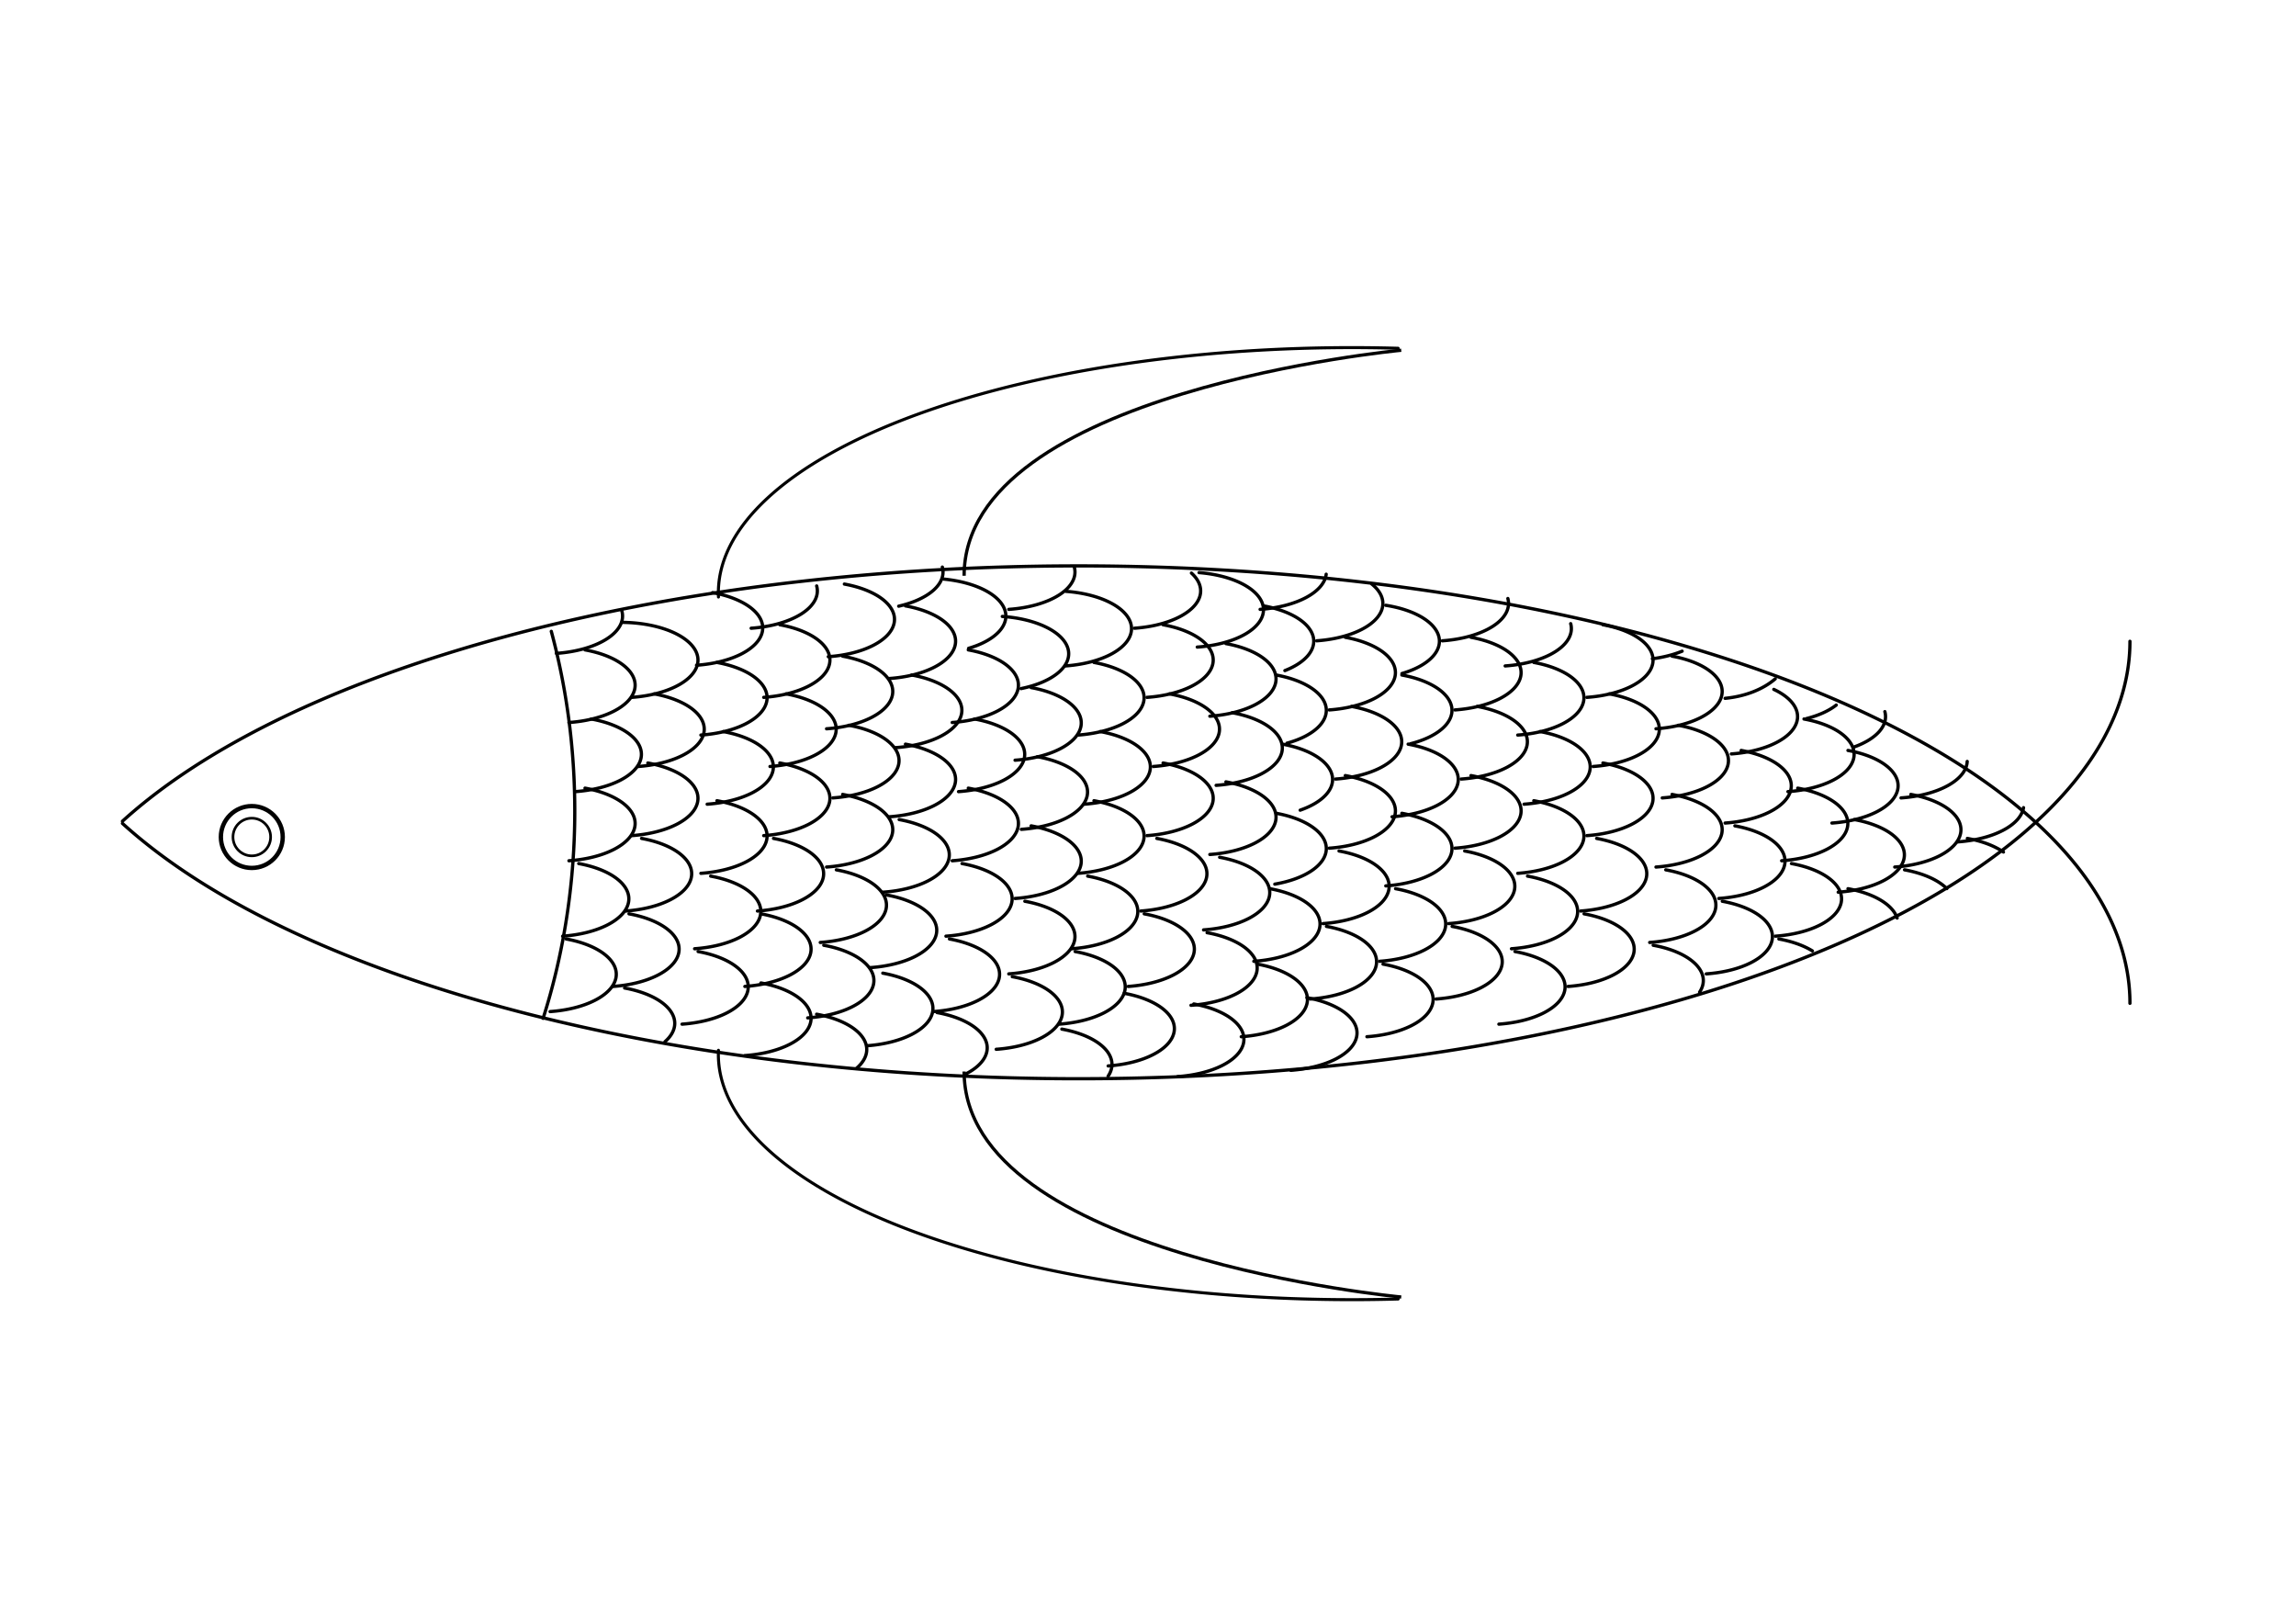 <?xml version="1.0" encoding="UTF-8" standalone="no"?>
<!-- Created with Inkscape (http://www.inkscape.org/) -->

<!-- 
Artwork by John Samuel. 
This work is licensed under a Creative Commons Attribution-ShareAlike 4.0 International License. 
-->

<svg
   xmlns:osb="http://www.openswatchbook.org/uri/2009/osb"
   xmlns:dc="http://purl.org/dc/elements/1.1/"
   xmlns:cc="http://creativecommons.org/ns#"
   xmlns:rdf="http://www.w3.org/1999/02/22-rdf-syntax-ns#"
   xmlns:svg="http://www.w3.org/2000/svg"
   xmlns="http://www.w3.org/2000/svg"
   xmlns:sodipodi="http://sodipodi.sourceforge.net/DTD/sodipodi-0.dtd"
   xmlns:inkscape="http://www.inkscape.org/namespaces/inkscape"
   width="297mm"
   height="210mm"
   viewBox="0 0 1052.362 744.094"
   id="svg2"
   version="1.1"
   inkscape:version="0.91 r13725"
   sodipodi:docname="fish.svg">
  <defs
     id="defs4">
    <linearGradient
       id="linearGradient4824"
       osb:paint="solid">
      <stop
         style="stop-color:#000000;stop-opacity:1;"
         offset="0"
         id="stop4826" />
    </linearGradient>
  </defs>
  <sodipodi:namedview
     id="base"
     pagecolor="#ffffff"
     bordercolor="#666666"
     borderopacity="1.0"
     inkscape:pageopacity="0.0"
     inkscape:pageshadow="2"
     inkscape:zoom="0.9192381"
     inkscape:cx="330.91069"
     inkscape:cy="328.53294"
     inkscape:document-units="px"
     inkscape:current-layer="layer1"
     showgrid="false"
     inkscape:window-width="1600"
     inkscape:window-height="847"
     inkscape:window-x="0"
     inkscape:window-y="0"
     inkscape:window-maximized="1"
     showguides="false">
    <sodipodi:guide
       position="0,0"
       orientation="0,1052.362"
       id="guide22179" />
    <sodipodi:guide
       position="1052.362,0"
       orientation="-744.094,0"
       id="guide22181" />
    <sodipodi:guide
       position="1052.362,744.094"
       orientation="0,-1052.362"
       id="guide22183" />
    <sodipodi:guide
       position="0,744.094"
       orientation="744.094,0"
       id="guide22185" />
    <sodipodi:guide
       position="0,0"
       orientation="0,1052.362"
       id="guide22187" />
    <sodipodi:guide
       position="1052.362,0"
       orientation="-744.094,0"
       id="guide22189" />
    <sodipodi:guide
       position="1052.362,744.094"
       orientation="0,-1052.362"
       id="guide22191" />
    <sodipodi:guide
       position="0,744.094"
       orientation="744.094,0"
       id="guide22193" />
    <sodipodi:guide
       position="1.846,741.612"
       orientation="372.047,0"
       id="guide22197" />
    <sodipodi:guide
       position="1.846,369.565"
       orientation="0,526.181"
       id="guide22199" />
    <sodipodi:guide
       position="528.027,369.565"
       orientation="-372.047,0"
       id="guide22201" />
    <sodipodi:guide
       position="528.027,741.612"
       orientation="0,-526.181"
       id="guide22203" />
    <inkscape:grid
       type="xygrid"
       id="grid22211" />
  </sodipodi:namedview>
  <g
     inkscape:label="Layer 1"
     inkscape:groupmode="layer"
     id="layer1"
     transform="translate(0,-308.268)">
    <path
       style="opacity:1;fill:none;fill-opacity:1;stroke:#000000;stroke-width:1.5;stroke-linecap:round;stroke-linejoin:round;stroke-miterlimit:4;stroke-dasharray:none;stroke-dashoffset:0;stroke-opacity:1"
       id="path22262"
       sodipodi:type="arc"
       sodipodi:cx="494.31854"
       sodipodi:cy="602.16748"
       sodipodi:rx="481.93234"
       sodipodi:ry="200.4534"
       sodipodi:start="0"
       sodipodi:end="2.7122396"
       sodipodi:open="true"
       d="M 976.251,602.167 A 481.932,200.453 0 0 1 596.985,798.02 481.932,200.453 0 0 1 56.129,685.613" />
    <path
       d="M 976.251,-768.052 A 481.932,200.453 0 0 1 596.985,-572.2 481.932,200.453 0 0 1 56.129,-684.607"
       sodipodi:open="true"
       sodipodi:end="2.7122396"
       sodipodi:start="0"
       sodipodi:ry="200.4534"
       sodipodi:rx="481.93234"
       sodipodi:cy="-768.05194"
       sodipodi:cx="494.31854"
       sodipodi:type="arc"
       id="path22264"
       style="opacity:1;fill:none;fill-opacity:1;stroke:#000000;stroke-width:1.5;stroke-linecap:round;stroke-linejoin:round;stroke-miterlimit:4;stroke-dasharray:none;stroke-dashoffset:0;stroke-opacity:1"
       transform="scale(1,-1)" />
    <path
       style="opacity:1;fill:none;fill-opacity:1;stroke:#000000;stroke-width:1.5;stroke-linecap:round;stroke-linejoin:round;stroke-miterlimit:4;stroke-dasharray:none;stroke-dashoffset:0;stroke-opacity:1"
       id="path22864"
       sodipodi:type="arc"
       sodipodi:cx="87.036491"
       sodipodi:cy="679.89581"
       sodipodi:rx="176.41075"
       sodipodi:ry="239.29213"
       sodipodi:start="5.9320913"
       sodipodi:end="0.40848606"
       sodipodi:open="true"
       d="m 252.686,597.597 a 176.411,239.292 0 0 1 -3.753,177.35" />
    <path
       style="opacity:1;fill:none;fill-opacity:1;stroke:#000000;stroke-width:1.5;stroke-linecap:round;stroke-linejoin:round;stroke-miterlimit:4;stroke-dasharray:none;stroke-dashoffset:0;stroke-opacity:1"
       id="path22878"
       sodipodi:type="arc"
       sodipodi:cx="247.12381"
       sodipodi:cy="754.74988"
       sodipodi:rx="35.345028"
       sodipodi:ry="17.272411"
       sodipodi:start="5.0699469"
       sodipodi:end="1.4286895"
       sodipodi:open="true"
       d="m 259.494,738.57 a 35.345,17.272 0 0 1 22.77,18.037 35.345,17.272 0 0 1 -30.134,15.241" />
    <path
       d="m 265.254,704.01 a 35.345,17.272 0 0 1 22.77,18.037 35.345,17.272 0 0 1 -30.134,15.241"
       sodipodi:open="true"
       sodipodi:end="1.4286895"
       sodipodi:start="5.0699469"
       sodipodi:ry="17.272411"
       sodipodi:rx="35.345028"
       sodipodi:cy="720.18994"
       sodipodi:cx="252.88385"
       sodipodi:type="arc"
       id="path22880"
       style="opacity:1;fill:none;fill-opacity:1;stroke:#000000;stroke-width:1.5;stroke-linecap:round;stroke-linejoin:round;stroke-miterlimit:4;stroke-dasharray:none;stroke-dashoffset:0;stroke-opacity:1" />
    <path
       style="opacity:1;fill:none;fill-opacity:1;stroke:#000000;stroke-width:1.5;stroke-linecap:round;stroke-linejoin:round;stroke-miterlimit:4;stroke-dasharray:none;stroke-dashoffset:0;stroke-opacity:1"
       id="path22882"
       sodipodi:type="arc"
       sodipodi:cx="255.76382"
       sodipodi:cy="685.62994"
       sodipodi:rx="35.345028"
       sodipodi:ry="17.272411"
       sodipodi:start="5.0699469"
       sodipodi:end="1.4286895"
       sodipodi:open="true"
       d="m 268.134,669.45 a 35.345,17.272 0 0 1 22.77,18.037 35.345,17.272 0 0 1 -30.134,15.241" />
    <path
       d="m 271.014,637.77 a 35.345,17.272 0 0 1 22.77,18.037 35.345,17.272 0 0 1 -30.134,15.241"
       sodipodi:open="true"
       sodipodi:end="1.4286895"
       sodipodi:start="5.0699469"
       sodipodi:ry="17.272411"
       sodipodi:rx="35.345028"
       sodipodi:cy="653.94995"
       sodipodi:cx="258.64383"
       sodipodi:type="arc"
       id="path22884"
       style="opacity:1;fill:none;fill-opacity:1;stroke:#000000;stroke-width:1.5;stroke-linecap:round;stroke-linejoin:round;stroke-miterlimit:4;stroke-dasharray:none;stroke-dashoffset:0;stroke-opacity:1" />
    <path
       style="opacity:1;fill:none;fill-opacity:1;stroke:#000000;stroke-width:1.5;stroke-linecap:round;stroke-linejoin:round;stroke-miterlimit:4;stroke-dasharray:none;stroke-dashoffset:0;stroke-opacity:1"
       id="path22886"
       sodipodi:type="arc"
       sodipodi:cx="255.76382"
       sodipodi:cy="622.26996"
       sodipodi:rx="35.345028"
       sodipodi:ry="17.272411"
       sodipodi:start="5.0699469"
       sodipodi:end="1.4286895"
       sodipodi:open="true"
       d="m 268.134,606.09 a 35.345,17.272 0 0 1 22.77,18.037 35.345,17.272 0 0 1 -30.134,15.241" />
    <path
       d="M 285.039,588.308 A 35.345,17.272 0 0 1 255.01,607.688"
       sodipodi:open="true"
       sodipodi:end="1.4286895"
       sodipodi:start="6.1506664"
       sodipodi:ry="17.272411"
       sodipodi:rx="35.345028"
       sodipodi:cy="590.5899"
       sodipodi:cx="250.00381"
       sodipodi:type="arc"
       id="path22888"
       style="opacity:1;fill:none;fill-opacity:1;stroke:#000000;stroke-width:1.5;stroke-linecap:round;stroke-linejoin:round;stroke-miterlimit:4;stroke-dasharray:none;stroke-dashoffset:0;stroke-opacity:1" />
    <path
       d="m 288.294,727.05 a 35.345,17.272 0 0 1 22.77,18.037 35.345,17.272 0 0 1 -30.134,15.241"
       sodipodi:open="true"
       sodipodi:end="1.4286895"
       sodipodi:start="5.0699469"
       sodipodi:ry="17.272411"
       sodipodi:rx="35.345028"
       sodipodi:cy="743.22992"
       sodipodi:cx="275.92383"
       sodipodi:type="arc"
       id="path22892"
       style="opacity:1;fill:none;fill-opacity:1;stroke:#000000;stroke-width:1.5;stroke-linecap:round;stroke-linejoin:round;stroke-miterlimit:4;stroke-dasharray:none;stroke-dashoffset:0;stroke-opacity:1" />
    <path
       style="opacity:1;fill:none;fill-opacity:1;stroke:#000000;stroke-width:1.5;stroke-linecap:round;stroke-linejoin:round;stroke-miterlimit:4;stroke-dasharray:none;stroke-dashoffset:0;stroke-opacity:1"
       id="path22894"
       sodipodi:type="arc"
       sodipodi:cx="281.68384"
       sodipodi:cy="708.66992"
       sodipodi:rx="35.345028"
       sodipodi:ry="17.272411"
       sodipodi:start="5.0699469"
       sodipodi:end="1.4286895"
       sodipodi:open="true"
       d="m 294.054,692.49 a 35.345,17.272 0 0 1 22.77,18.037 35.345,17.272 0 0 1 -30.134,15.241" />
    <path
       d="m 296.934,657.93 a 35.345,17.272 0 0 1 22.77,18.037 35.345,17.272 0 0 1 -30.134,15.241"
       sodipodi:open="true"
       sodipodi:end="1.4286895"
       sodipodi:start="5.0699469"
       sodipodi:ry="17.272411"
       sodipodi:rx="35.345028"
       sodipodi:cy="674.10999"
       sodipodi:cx="284.56384"
       sodipodi:type="arc"
       id="path22896"
       style="opacity:1;fill:none;fill-opacity:1;stroke:#000000;stroke-width:1.5;stroke-linecap:round;stroke-linejoin:round;stroke-miterlimit:4;stroke-dasharray:none;stroke-dashoffset:0;stroke-opacity:1" />
    <path
       style="opacity:1;fill:none;fill-opacity:1;stroke:#000000;stroke-width:1.5;stroke-linecap:round;stroke-linejoin:round;stroke-miterlimit:4;stroke-dasharray:none;stroke-dashoffset:0;stroke-opacity:1"
       id="path22898"
       sodipodi:type="arc"
       sodipodi:cx="287.44382"
       sodipodi:cy="642.42993"
       sodipodi:rx="35.345028"
       sodipodi:ry="17.272411"
       sodipodi:start="5.0699469"
       sodipodi:end="1.4286895"
       sodipodi:open="true"
       d="m 299.814,626.25 a 35.345,17.272 0 0 1 22.77,18.037 35.345,17.272 0 0 1 -30.134,15.241" />
    <path
       d="m 285.062,593.479 a 35.345,17.272 0 0 1 34.775,16.166 35.345,17.272 0 0 1 -30.267,18.203"
       sodipodi:open="true"
       sodipodi:end="1.4286895"
       sodipodi:start="4.7264819"
       sodipodi:ry="17.272411"
       sodipodi:rx="35.345028"
       sodipodi:cy="610.75"
       sodipodi:cx="284.56384"
       sodipodi:type="arc"
       id="path22900"
       style="opacity:1;fill:none;fill-opacity:1;stroke:#000000;stroke-width:1.5;stroke-linecap:round;stroke-linejoin:round;stroke-miterlimit:4;stroke-dasharray:none;stroke-dashoffset:0;stroke-opacity:1" />
    <path
       style="opacity:1;fill:none;fill-opacity:1;stroke:#000000;stroke-width:1.5;stroke-linecap:round;stroke-linejoin:round;stroke-miterlimit:4;stroke-dasharray:none;stroke-dashoffset:0;stroke-opacity:1"
       id="path22904"
       sodipodi:type="arc"
       sodipodi:cx="307.60382"
       sodipodi:cy="760.50995"
       sodipodi:rx="35.345028"
       sodipodi:ry="17.272411"
       sodipodi:start="5.0699469"
       sodipodi:end="1.4286895"
       sodipodi:open="true"
       d="m 319.974,744.33 a 35.345,17.272 0 0 1 22.77,18.037 35.345,17.272 0 0 1 -30.134,15.241" />
    <path
       d="m 325.734,709.77 a 35.345,17.272 0 0 1 22.77,18.037 35.345,17.272 0 0 1 -30.134,15.241"
       sodipodi:open="true"
       sodipodi:end="1.4286895"
       sodipodi:start="5.0699469"
       sodipodi:ry="17.272411"
       sodipodi:rx="35.345028"
       sodipodi:cy="725.94995"
       sodipodi:cx="313.36383"
       sodipodi:type="arc"
       id="path22906"
       style="opacity:1;fill:none;fill-opacity:1;stroke:#000000;stroke-width:1.5;stroke-linecap:round;stroke-linejoin:round;stroke-miterlimit:4;stroke-dasharray:none;stroke-dashoffset:0;stroke-opacity:1" />
    <path
       style="opacity:1;fill:none;fill-opacity:1;stroke:#000000;stroke-width:1.5;stroke-linecap:round;stroke-linejoin:round;stroke-miterlimit:4;stroke-dasharray:none;stroke-dashoffset:0;stroke-opacity:1"
       id="path22908"
       sodipodi:type="arc"
       sodipodi:cx="316.24384"
       sodipodi:cy="691.38989"
       sodipodi:rx="35.345028"
       sodipodi:ry="17.272411"
       sodipodi:start="5.0699469"
       sodipodi:end="1.4286895"
       sodipodi:open="true"
       d="m 328.614,675.21 a 35.345,17.272 0 0 1 22.77,18.037 35.345,17.272 0 0 1 -30.134,15.241" />
    <path
       d="m 331.494,643.53 a 35.345,17.272 0 0 1 22.77,18.037 35.345,17.272 0 0 1 -30.134,15.241"
       sodipodi:open="true"
       sodipodi:end="1.4286895"
       sodipodi:start="5.0699469"
       sodipodi:ry="17.272411"
       sodipodi:rx="35.345028"
       sodipodi:cy="659.70996"
       sodipodi:cx="319.12381"
       sodipodi:type="arc"
       id="path22910"
       style="opacity:1;fill:none;fill-opacity:1;stroke:#000000;stroke-width:1.5;stroke-linecap:round;stroke-linejoin:round;stroke-miterlimit:4;stroke-dasharray:none;stroke-dashoffset:0;stroke-opacity:1" />
    <path
       style="opacity:1;fill:none;fill-opacity:1;stroke:#000000;stroke-width:1.5;stroke-linecap:round;stroke-linejoin:round;stroke-miterlimit:4;stroke-dasharray:none;stroke-dashoffset:0;stroke-opacity:1"
       id="path22912"
       sodipodi:type="arc"
       sodipodi:cx="316.24384"
       sodipodi:cy="628.02991"
       sodipodi:rx="35.345028"
       sodipodi:ry="17.272411"
       sodipodi:start="5.0699469"
       sodipodi:end="1.4286895"
       sodipodi:open="true"
       d="m 328.614,611.85 a 35.345,17.272 0 0 1 22.77,18.037 35.345,17.272 0 0 1 -30.134,15.241" />
    <path
       d="m 348.774,727.05 a 35.345,17.272 0 0 1 22.77,18.037 35.345,17.272 0 0 1 -30.134,15.241"
       sodipodi:open="true"
       sodipodi:end="1.4286895"
       sodipodi:start="5.0699469"
       sodipodi:ry="17.272411"
       sodipodi:rx="35.345028"
       sodipodi:cy="743.22992"
       sodipodi:cx="336.40381"
       sodipodi:type="arc"
       id="path22916"
       style="opacity:1;fill:none;fill-opacity:1;stroke:#000000;stroke-width:1.5;stroke-linecap:round;stroke-linejoin:round;stroke-miterlimit:4;stroke-dasharray:none;stroke-dashoffset:0;stroke-opacity:1" />
    <path
       style="opacity:1;fill:none;fill-opacity:1;stroke:#000000;stroke-width:1.5;stroke-linecap:round;stroke-linejoin:round;stroke-miterlimit:4;stroke-dasharray:none;stroke-dashoffset:0;stroke-opacity:1"
       id="path22918"
       sodipodi:type="arc"
       sodipodi:cx="342.16385"
       sodipodi:cy="708.66992"
       sodipodi:rx="35.345028"
       sodipodi:ry="17.272411"
       sodipodi:start="5.0699469"
       sodipodi:end="1.4286895"
       sodipodi:open="true"
       d="m 354.534,692.49 a 35.345,17.272 0 0 1 22.77,18.037 35.345,17.272 0 0 1 -30.134,15.241" />
    <path
       d="m 357.414,657.93 a 35.345,17.272 0 0 1 22.77,18.037 35.345,17.272 0 0 1 -30.134,15.241"
       sodipodi:open="true"
       sodipodi:end="1.4286895"
       sodipodi:start="5.0699469"
       sodipodi:ry="17.272411"
       sodipodi:rx="35.345028"
       sodipodi:cy="674.10999"
       sodipodi:cx="345.04382"
       sodipodi:type="arc"
       id="path22920"
       style="opacity:1;fill:none;fill-opacity:1;stroke:#000000;stroke-width:1.5;stroke-linecap:round;stroke-linejoin:round;stroke-miterlimit:4;stroke-dasharray:none;stroke-dashoffset:0;stroke-opacity:1" />
    <path
       style="opacity:1;fill:none;fill-opacity:1;stroke:#000000;stroke-width:1.5;stroke-linecap:round;stroke-linejoin:round;stroke-miterlimit:4;stroke-dasharray:none;stroke-dashoffset:0;stroke-opacity:1"
       id="path22922"
       sodipodi:type="arc"
       sodipodi:cx="347.92383"
       sodipodi:cy="642.42993"
       sodipodi:rx="35.345028"
       sodipodi:ry="17.272411"
       sodipodi:start="5.0699469"
       sodipodi:end="1.4286895"
       sodipodi:open="true"
       d="m 360.294,626.25 a 35.345,17.272 0 0 1 22.77,18.037 35.345,17.272 0 0 1 -30.134,15.241" />
    <path
       d="m 357.414,594.57 a 35.345,17.272 0 0 1 22.77,18.037 35.345,17.272 0 0 1 -30.134,15.241"
       sodipodi:open="true"
       sodipodi:end="1.4286895"
       sodipodi:start="5.0699469"
       sodipodi:ry="17.272411"
       sodipodi:rx="35.345028"
       sodipodi:cy="610.75"
       sodipodi:cx="345.04382"
       sodipodi:type="arc"
       id="path22924"
       style="opacity:1;fill:none;fill-opacity:1;stroke:#000000;stroke-width:1.5;stroke-linecap:round;stroke-linejoin:round;stroke-miterlimit:4;stroke-dasharray:none;stroke-dashoffset:0;stroke-opacity:1" />
    <path
       style="opacity:1;fill:none;fill-opacity:1;stroke:#000000;stroke-width:1.5;stroke-linecap:round;stroke-linejoin:round;stroke-miterlimit:4;stroke-dasharray:none;stroke-dashoffset:0;stroke-opacity:1"
       id="path22926"
       sodipodi:type="arc"
       sodipodi:cx="339.28384"
       sodipodi:cy="579.06995"
       sodipodi:rx="35.345028"
       sodipodi:ry="17.272411"
       sodipodi:start="6.1506664"
       sodipodi:end="1.4286895"
       sodipodi:open="true"
       d="m 374.319,576.788 a 35.345,17.272 0 0 1 -30.029,19.381" />
    <path
       style="opacity:1;fill:none;fill-opacity:1;stroke:#000000;stroke-width:1.5;stroke-linecap:round;stroke-linejoin:round;stroke-miterlimit:4;stroke-dasharray:none;stroke-dashoffset:0;stroke-opacity:1"
       id="path22928"
       sodipodi:type="arc"
       sodipodi:cx="365.20383"
       sodipodi:cy="757.62994"
       sodipodi:rx="35.345028"
       sodipodi:ry="17.272411"
       sodipodi:start="5.0699469"
       sodipodi:end="1.4286895"
       sodipodi:open="true"
       d="m 377.574,741.45 a 35.345,17.272 0 0 1 22.77,18.037 35.345,17.272 0 0 1 -30.134,15.241" />
    <path
       d="m 383.334,706.89 a 35.345,17.272 0 0 1 22.77,18.037 35.345,17.272 0 0 1 -30.134,15.241"
       sodipodi:open="true"
       sodipodi:end="1.4286895"
       sodipodi:start="5.0699469"
       sodipodi:ry="17.272411"
       sodipodi:rx="35.345028"
       sodipodi:cy="723.06995"
       sodipodi:cx="370.96384"
       sodipodi:type="arc"
       id="path22930"
       style="opacity:1;fill:none;fill-opacity:1;stroke:#000000;stroke-width:1.5;stroke-linecap:round;stroke-linejoin:round;stroke-miterlimit:4;stroke-dasharray:none;stroke-dashoffset:0;stroke-opacity:1" />
    <path
       style="opacity:1;fill:none;fill-opacity:1;stroke:#000000;stroke-width:1.5;stroke-linecap:round;stroke-linejoin:round;stroke-miterlimit:4;stroke-dasharray:none;stroke-dashoffset:0;stroke-opacity:1"
       id="path22932"
       sodipodi:type="arc"
       sodipodi:cx="373.84384"
       sodipodi:cy="688.50995"
       sodipodi:rx="35.345028"
       sodipodi:ry="17.272411"
       sodipodi:start="5.0699469"
       sodipodi:end="1.4286895"
       sodipodi:open="true"
       d="m 386.214,672.33 a 35.345,17.272 0 0 1 22.77,18.037 35.345,17.272 0 0 1 -30.134,15.241" />
    <path
       d="m 389.094,640.65 a 35.345,17.272 0 0 1 22.77,18.037 35.345,17.272 0 0 1 -30.134,15.241"
       sodipodi:open="true"
       sodipodi:end="1.4286895"
       sodipodi:start="5.0699469"
       sodipodi:ry="17.272411"
       sodipodi:rx="35.345028"
       sodipodi:cy="656.82996"
       sodipodi:cx="376.72382"
       sodipodi:type="arc"
       id="path22934"
       style="opacity:1;fill:none;fill-opacity:1;stroke:#000000;stroke-width:1.5;stroke-linecap:round;stroke-linejoin:round;stroke-miterlimit:4;stroke-dasharray:none;stroke-dashoffset:0;stroke-opacity:1" />
    <path
       style="opacity:1;fill:none;fill-opacity:1;stroke:#000000;stroke-width:1.5;stroke-linecap:round;stroke-linejoin:round;stroke-miterlimit:4;stroke-dasharray:none;stroke-dashoffset:0;stroke-opacity:1"
       id="path22936"
       sodipodi:type="arc"
       sodipodi:cx="373.84384"
       sodipodi:cy="625.14996"
       sodipodi:rx="35.345028"
       sodipodi:ry="17.272411"
       sodipodi:start="5.0699469"
       sodipodi:end="1.4286895"
       sodipodi:open="true"
       d="m 386.214,608.97 a 35.345,17.272 0 0 1 22.77,18.037 35.345,17.272 0 0 1 -30.134,15.241" />
    <path
       d="m 406.374,718.41 a 35.345,17.272 0 0 1 22.77,18.037 35.345,17.272 0 0 1 -30.134,15.241"
       sodipodi:open="true"
       sodipodi:end="1.4286895"
       sodipodi:start="5.0699469"
       sodipodi:ry="17.272411"
       sodipodi:rx="35.345028"
       sodipodi:cy="734.5899"
       sodipodi:cx="394.00381"
       sodipodi:type="arc"
       id="path22940"
       style="opacity:1;fill:none;fill-opacity:1;stroke:#000000;stroke-width:1.5;stroke-linecap:round;stroke-linejoin:round;stroke-miterlimit:4;stroke-dasharray:none;stroke-dashoffset:0;stroke-opacity:1" />
    <path
       style="opacity:1;fill:none;fill-opacity:1;stroke:#000000;stroke-width:1.5;stroke-linecap:round;stroke-linejoin:round;stroke-miterlimit:4;stroke-dasharray:none;stroke-dashoffset:0;stroke-opacity:1"
       id="path22942"
       sodipodi:type="arc"
       sodipodi:cx="399.76382"
       sodipodi:cy="700.02991"
       sodipodi:rx="35.345028"
       sodipodi:ry="17.272411"
       sodipodi:start="5.0699469"
       sodipodi:end="1.4286895"
       sodipodi:open="true"
       d="m 412.134,683.85 a 35.345,17.272 0 0 1 22.77,18.037 35.345,17.272 0 0 1 -30.134,15.241" />
    <path
       d="m 415.014,649.29 a 35.345,17.272 0 0 1 22.77,18.037 35.345,17.272 0 0 1 -30.134,15.241"
       sodipodi:open="true"
       sodipodi:end="1.4286895"
       sodipodi:start="5.0699469"
       sodipodi:ry="17.272411"
       sodipodi:rx="35.345028"
       sodipodi:cy="665.46997"
       sodipodi:cx="402.64383"
       sodipodi:type="arc"
       id="path22944"
       style="opacity:1;fill:none;fill-opacity:1;stroke:#000000;stroke-width:1.5;stroke-linecap:round;stroke-linejoin:round;stroke-miterlimit:4;stroke-dasharray:none;stroke-dashoffset:0;stroke-opacity:1" />
    <path
       style="opacity:1;fill:none;fill-opacity:1;stroke:#000000;stroke-width:1.5;stroke-linecap:round;stroke-linejoin:round;stroke-miterlimit:4;stroke-dasharray:none;stroke-dashoffset:0;stroke-opacity:1"
       id="path22946"
       sodipodi:type="arc"
       sodipodi:cx="405.52383"
       sodipodi:cy="633.78992"
       sodipodi:rx="35.345028"
       sodipodi:ry="17.272411"
       sodipodi:start="5.0699469"
       sodipodi:end="1.4286895"
       sodipodi:open="true"
       d="m 417.894,617.61 a 35.345,17.272 0 0 1 22.77,18.037 35.345,17.272 0 0 1 -30.134,15.241" />
    <path
       d="m 415.014,585.93 a 35.345,17.272 0 0 1 22.77,18.037 35.345,17.272 0 0 1 -30.134,15.241"
       sodipodi:open="true"
       sodipodi:end="1.4286895"
       sodipodi:start="5.0699469"
       sodipodi:ry="17.272411"
       sodipodi:rx="35.345028"
       sodipodi:cy="602.10999"
       sodipodi:cx="402.64383"
       sodipodi:type="arc"
       id="path22948"
       style="opacity:1;fill:none;fill-opacity:1;stroke:#000000;stroke-width:1.5;stroke-linecap:round;stroke-linejoin:round;stroke-miterlimit:4;stroke-dasharray:none;stroke-dashoffset:0;stroke-opacity:1" />
    <path
       style="opacity:1;fill:none;fill-opacity:1;stroke:#000000;stroke-width:1.5;stroke-linecap:round;stroke-linejoin:round;stroke-miterlimit:4;stroke-dasharray:none;stroke-dashoffset:0;stroke-opacity:1"
       id="path22950"
       sodipodi:type="arc"
       sodipodi:cx="396.88385"
       sodipodi:cy="570.42993"
       sodipodi:rx="35.345028"
       sodipodi:ry="17.272411"
       sodipodi:start="6.1506664"
       sodipodi:end="1.1316251"
       d="m 431.919,568.148 a 35.345,17.272 0 0 1 -20.007,17.916"
       sodipodi:open="true" />
    <path
       style="opacity:1;fill:none;fill-opacity:1;stroke:#000000;stroke-width:1.5;stroke-linecap:round;stroke-linejoin:round;stroke-miterlimit:4;stroke-dasharray:none;stroke-dashoffset:0;stroke-opacity:1"
       id="path22952"
       sodipodi:type="arc"
       sodipodi:cx="422.8038"
       sodipodi:cy="754.74988"
       sodipodi:rx="35.345028"
       sodipodi:ry="17.272411"
       sodipodi:start="5.0699469"
       sodipodi:end="1.4286895"
       sodipodi:open="true"
       d="m 435.174,738.57 a 35.345,17.272 0 0 1 22.77,18.037 35.345,17.272 0 0 1 -30.134,15.241" />
    <path
       d="m 440.934,704.01 a 35.345,17.272 0 0 1 22.77,18.037 35.345,17.272 0 0 1 -30.134,15.241"
       sodipodi:open="true"
       sodipodi:end="1.4286895"
       sodipodi:start="5.0699469"
       sodipodi:ry="17.272411"
       sodipodi:rx="35.345028"
       sodipodi:cy="720.18994"
       sodipodi:cx="428.56384"
       sodipodi:type="arc"
       id="path22954"
       style="opacity:1;fill:none;fill-opacity:1;stroke:#000000;stroke-width:1.5;stroke-linecap:round;stroke-linejoin:round;stroke-miterlimit:4;stroke-dasharray:none;stroke-dashoffset:0;stroke-opacity:1" />
    <path
       style="opacity:1;fill:none;fill-opacity:1;stroke:#000000;stroke-width:1.5;stroke-linecap:round;stroke-linejoin:round;stroke-miterlimit:4;stroke-dasharray:none;stroke-dashoffset:0;stroke-opacity:1"
       id="path22956"
       sodipodi:type="arc"
       sodipodi:cx="431.44382"
       sodipodi:cy="685.62994"
       sodipodi:rx="35.345028"
       sodipodi:ry="17.272411"
       sodipodi:start="5.0699469"
       sodipodi:end="1.4286895"
       sodipodi:open="true"
       d="m 443.814,669.45 a 35.345,17.272 0 0 1 22.77,18.037 35.345,17.272 0 0 1 -30.134,15.241" />
    <path
       d="m 446.694,637.77 a 35.345,17.272 0 0 1 22.77,18.037 35.345,17.272 0 0 1 -30.134,15.241"
       sodipodi:open="true"
       sodipodi:end="1.4286895"
       sodipodi:start="5.0699469"
       sodipodi:ry="17.272411"
       sodipodi:rx="35.345028"
       sodipodi:cy="653.94995"
       sodipodi:cx="434.32382"
       sodipodi:type="arc"
       id="path22958"
       style="opacity:1;fill:none;fill-opacity:1;stroke:#000000;stroke-width:1.5;stroke-linecap:round;stroke-linejoin:round;stroke-miterlimit:4;stroke-dasharray:none;stroke-dashoffset:0;stroke-opacity:1" />
    <path
       style="opacity:1;fill:none;fill-opacity:1;stroke:#000000;stroke-width:1.5;stroke-linecap:round;stroke-linejoin:round;stroke-miterlimit:4;stroke-dasharray:none;stroke-dashoffset:0;stroke-opacity:1"
       id="path22960"
       sodipodi:type="arc"
       sodipodi:cx="431.44382"
       sodipodi:cy="622.26996"
       sodipodi:rx="35.345028"
       sodipodi:ry="17.272411"
       sodipodi:start="5.0699469"
       sodipodi:end="1.4286895"
       sodipodi:open="true"
       d="m 443.814,606.09 a 35.345,17.272 0 0 1 22.77,18.037 35.345,17.272 0 0 1 -30.134,15.241" />
    <path
       d="m 432.606,573.652 a 35.345,17.272 0 0 1 27.895,13.965 35.345,17.272 0 0 1 -16.551,17.76"
       sodipodi:end="1.0276761"
       sodipodi:start="4.9095182"
       sodipodi:ry="17.272411"
       sodipodi:rx="35.345028"
       sodipodi:cy="590.5899"
       sodipodi:cx="425.68384"
       sodipodi:type="arc"
       id="path22962"
       style="opacity:1;fill:none;fill-opacity:1;stroke:#000000;stroke-width:1.5;stroke-linecap:round;stroke-linejoin:round;stroke-miterlimit:4;stroke-dasharray:none;stroke-dashoffset:0;stroke-opacity:1"
       sodipodi:open="true" />
    <path
       d="m 463.974,755.85 a 35.345,17.272 0 0 1 22.77,18.037 35.345,17.272 0 0 1 -30.134,15.241"
       sodipodi:open="true"
       sodipodi:end="1.4286895"
       sodipodi:start="5.0699469"
       sodipodi:ry="17.272411"
       sodipodi:rx="35.345028"
       sodipodi:cy="772.02991"
       sodipodi:cx="451.60382"
       sodipodi:type="arc"
       id="path22964"
       style="opacity:1;fill:none;fill-opacity:1;stroke:#000000;stroke-width:1.5;stroke-linecap:round;stroke-linejoin:round;stroke-miterlimit:4;stroke-dasharray:none;stroke-dashoffset:0;stroke-opacity:1" />
    <path
       style="opacity:1;fill:none;fill-opacity:1;stroke:#000000;stroke-width:1.5;stroke-linecap:round;stroke-linejoin:round;stroke-miterlimit:4;stroke-dasharray:none;stroke-dashoffset:0;stroke-opacity:1"
       id="path22966"
       sodipodi:type="arc"
       sodipodi:cx="457.36383"
       sodipodi:cy="737.46997"
       sodipodi:rx="35.345028"
       sodipodi:ry="17.272411"
       sodipodi:start="5.0699469"
       sodipodi:end="1.4286895"
       sodipodi:open="true"
       d="m 469.734,721.29 a 35.345,17.272 0 0 1 22.77,18.037 35.345,17.272 0 0 1 -30.134,15.241" />
    <path
       d="m 472.614,686.73 a 35.345,17.272 0 0 1 22.77,18.037 35.345,17.272 0 0 1 -30.134,15.241"
       sodipodi:open="true"
       sodipodi:end="1.4286895"
       sodipodi:start="5.0699469"
       sodipodi:ry="17.272411"
       sodipodi:rx="35.345028"
       sodipodi:cy="702.90997"
       sodipodi:cx="460.24384"
       sodipodi:type="arc"
       id="path22968"
       style="opacity:1;fill:none;fill-opacity:1;stroke:#000000;stroke-width:1.5;stroke-linecap:round;stroke-linejoin:round;stroke-miterlimit:4;stroke-dasharray:none;stroke-dashoffset:0;stroke-opacity:1" />
    <path
       style="opacity:1;fill:none;fill-opacity:1;stroke:#000000;stroke-width:1.5;stroke-linecap:round;stroke-linejoin:round;stroke-miterlimit:4;stroke-dasharray:none;stroke-dashoffset:0;stroke-opacity:1"
       id="path22970"
       sodipodi:type="arc"
       sodipodi:cx="463.12381"
       sodipodi:cy="671.22992"
       sodipodi:rx="35.345028"
       sodipodi:ry="17.272411"
       sodipodi:start="5.0699469"
       sodipodi:end="1.4286895"
       sodipodi:open="true"
       d="m 475.494,655.05 a 35.345,17.272 0 0 1 22.77,18.037 35.345,17.272 0 0 1 -30.134,15.241" />
    <path
       d="m 472.614,623.37 a 35.345,17.272 0 0 1 22.77,18.037 35.345,17.272 0 0 1 -30.134,15.241"
       sodipodi:open="true"
       sodipodi:end="1.4286895"
       sodipodi:start="5.0699469"
       sodipodi:ry="17.272411"
       sodipodi:rx="35.345028"
       sodipodi:cy="639.54999"
       sodipodi:cx="460.24384"
       sodipodi:type="arc"
       id="path22972"
       style="opacity:1;fill:none;fill-opacity:1;stroke:#000000;stroke-width:1.5;stroke-linecap:round;stroke-linejoin:round;stroke-miterlimit:4;stroke-dasharray:none;stroke-dashoffset:0;stroke-opacity:1" />
    <path
       style="opacity:1;fill:none;fill-opacity:1;stroke:#000000;stroke-width:1.5;stroke-linecap:round;stroke-linejoin:round;stroke-miterlimit:4;stroke-dasharray:none;stroke-dashoffset:0;stroke-opacity:1"
       id="path22974"
       sodipodi:type="arc"
       sodipodi:cx="454.48386"
       sodipodi:cy="607.86993"
       sodipodi:rx="35.345028"
       sodipodi:ry="17.272411"
       sodipodi:start="4.8520871"
       sodipodi:end="1.1788733"
       sodipodi:open="true"
       d="m 459.405,590.766 a 35.345,17.272 0 0 1 30.143,14.932 35.345,17.272 0 0 1 -21.564,18.135" />
    <path
       style="opacity:1;fill:none;fill-opacity:1;stroke:#000000;stroke-width:1.5;stroke-linecap:round;stroke-linejoin:round;stroke-miterlimit:4;stroke-dasharray:none;stroke-dashoffset:0;stroke-opacity:1"
       id="path22976"
       sodipodi:type="arc"
       sodipodi:cx="480.40381"
       sodipodi:cy="760.50995"
       sodipodi:rx="35.345028"
       sodipodi:ry="17.272411"
       sodipodi:start="5.0699469"
       sodipodi:end="1.4286895"
       sodipodi:open="true"
       d="m 492.774,744.33 a 35.345,17.272 0 0 1 22.77,18.037 35.345,17.272 0 0 1 -30.134,15.241" />
    <path
       d="m 498.534,709.77 a 35.345,17.272 0 0 1 22.77,18.037 35.345,17.272 0 0 1 -30.134,15.241"
       sodipodi:open="true"
       sodipodi:end="1.4286895"
       sodipodi:start="5.0699469"
       sodipodi:ry="17.272411"
       sodipodi:rx="35.345028"
       sodipodi:cy="725.94995"
       sodipodi:cx="486.16385"
       sodipodi:type="arc"
       id="path22978"
       style="opacity:1;fill:none;fill-opacity:1;stroke:#000000;stroke-width:1.5;stroke-linecap:round;stroke-linejoin:round;stroke-miterlimit:4;stroke-dasharray:none;stroke-dashoffset:0;stroke-opacity:1" />
    <path
       style="opacity:1;fill:none;fill-opacity:1;stroke:#000000;stroke-width:1.5;stroke-linecap:round;stroke-linejoin:round;stroke-miterlimit:4;stroke-dasharray:none;stroke-dashoffset:0;stroke-opacity:1"
       id="path22980"
       sodipodi:type="arc"
       sodipodi:cx="489.04379"
       sodipodi:cy="691.38989"
       sodipodi:rx="35.345028"
       sodipodi:ry="17.272411"
       sodipodi:start="5.0699469"
       sodipodi:end="1.4286895"
       sodipodi:open="true"
       d="m 501.414,675.21 a 35.345,17.272 0 0 1 22.77,18.037 35.345,17.272 0 0 1 -30.134,15.241" />
    <path
       d="m 504.294,643.53 a 35.345,17.272 0 0 1 22.77,18.037 35.345,17.272 0 0 1 -30.134,15.241"
       sodipodi:open="true"
       sodipodi:end="1.4286895"
       sodipodi:start="5.0699469"
       sodipodi:ry="17.272411"
       sodipodi:rx="35.345028"
       sodipodi:cy="659.70996"
       sodipodi:cx="491.92383"
       sodipodi:type="arc"
       id="path22982"
       style="opacity:1;fill:none;fill-opacity:1;stroke:#000000;stroke-width:1.5;stroke-linecap:round;stroke-linejoin:round;stroke-miterlimit:4;stroke-dasharray:none;stroke-dashoffset:0;stroke-opacity:1" />
    <path
       style="opacity:1;fill:none;fill-opacity:1;stroke:#000000;stroke-width:1.5;stroke-linecap:round;stroke-linejoin:round;stroke-miterlimit:4;stroke-dasharray:none;stroke-dashoffset:0;stroke-opacity:1"
       id="path22984"
       sodipodi:type="arc"
       sodipodi:cx="489.04379"
       sodipodi:cy="628.02991"
       sodipodi:rx="35.345028"
       sodipodi:ry="17.272411"
       sodipodi:start="5.0699469"
       sodipodi:end="1.4286895"
       sodipodi:open="true"
       d="m 501.414,611.85 a 35.345,17.272 0 0 1 22.77,18.037 35.345,17.272 0 0 1 -30.134,15.241" />
    <path
       d="m 488.629,579.276 a 35.345,17.272 0 0 1 29.999,17.158 35.345,17.272 0 0 1 -30.339,17.014"
       sodipodi:open="true"
       sodipodi:end="1.4286895"
       sodipodi:start="4.8642107"
       sodipodi:ry="17.272411"
       sodipodi:rx="35.345028"
       sodipodi:cy="596.34998"
       sodipodi:cx="483.28381"
       sodipodi:type="arc"
       id="path22986"
       style="opacity:1;fill:none;fill-opacity:1;stroke:#000000;stroke-width:1.5;stroke-linecap:round;stroke-linejoin:round;stroke-miterlimit:4;stroke-dasharray:none;stroke-dashoffset:0;stroke-opacity:1" />
    <path
       d="m 524.454,727.05 a 35.345,17.272 0 0 1 22.77,18.037 35.345,17.272 0 0 1 -30.134,15.241"
       sodipodi:open="true"
       sodipodi:end="1.4286895"
       sodipodi:start="5.0699469"
       sodipodi:ry="17.272411"
       sodipodi:rx="35.345028"
       sodipodi:cy="743.22992"
       sodipodi:cx="512.0838"
       sodipodi:type="arc"
       id="path22988"
       style="opacity:1;fill:none;fill-opacity:1;stroke:#000000;stroke-width:1.5;stroke-linecap:round;stroke-linejoin:round;stroke-miterlimit:4;stroke-dasharray:none;stroke-dashoffset:0;stroke-opacity:1" />
    <path
       style="opacity:1;fill:none;fill-opacity:1;stroke:#000000;stroke-width:1.5;stroke-linecap:round;stroke-linejoin:round;stroke-miterlimit:4;stroke-dasharray:none;stroke-dashoffset:0;stroke-opacity:1"
       id="path22990"
       sodipodi:type="arc"
       sodipodi:cx="517.84381"
       sodipodi:cy="708.66992"
       sodipodi:rx="35.345028"
       sodipodi:ry="17.272411"
       sodipodi:start="5.0699469"
       sodipodi:end="1.4286895"
       sodipodi:open="true"
       d="m 530.214,692.49 a 35.345,17.272 0 0 1 22.77,18.037 35.345,17.272 0 0 1 -30.134,15.241" />
    <path
       d="m 533.094,657.93 a 35.345,17.272 0 0 1 22.77,18.037 35.345,17.272 0 0 1 -30.134,15.241"
       sodipodi:open="true"
       sodipodi:end="1.4286895"
       sodipodi:start="5.0699469"
       sodipodi:ry="17.272411"
       sodipodi:rx="35.345028"
       sodipodi:cy="674.10999"
       sodipodi:cx="520.72382"
       sodipodi:type="arc"
       id="path22992"
       style="opacity:1;fill:none;fill-opacity:1;stroke:#000000;stroke-width:1.5;stroke-linecap:round;stroke-linejoin:round;stroke-miterlimit:4;stroke-dasharray:none;stroke-dashoffset:0;stroke-opacity:1" />
    <path
       style="opacity:1;fill:none;fill-opacity:1;stroke:#000000;stroke-width:1.5;stroke-linecap:round;stroke-linejoin:round;stroke-miterlimit:4;stroke-dasharray:none;stroke-dashoffset:0;stroke-opacity:1"
       id="path22994"
       sodipodi:type="arc"
       sodipodi:cx="523.60388"
       sodipodi:cy="642.42993"
       sodipodi:rx="35.345028"
       sodipodi:ry="17.272411"
       sodipodi:start="5.0699469"
       sodipodi:end="1.4286895"
       sodipodi:open="true"
       d="m 535.974,626.25 a 35.345,17.272 0 0 1 22.77,18.037 35.345,17.272 0 0 1 -30.134,15.241" />
    <path
       d="m 533.094,594.57 a 35.345,17.272 0 0 1 22.77,18.037 35.345,17.272 0 0 1 -30.134,15.241"
       sodipodi:open="true"
       sodipodi:end="1.4286895"
       sodipodi:start="5.0699469"
       sodipodi:ry="17.272411"
       sodipodi:rx="35.345028"
       sodipodi:cy="610.75"
       sodipodi:cx="520.72382"
       sodipodi:type="arc"
       id="path22996"
       style="opacity:1;fill:none;fill-opacity:1;stroke:#000000;stroke-width:1.5;stroke-linecap:round;stroke-linejoin:round;stroke-miterlimit:4;stroke-dasharray:none;stroke-dashoffset:0;stroke-opacity:1" />
    <path
       style="opacity:1;fill:none;fill-opacity:1;stroke:#000000;stroke-width:1.5;stroke-linecap:round;stroke-linejoin:round;stroke-miterlimit:4;stroke-dasharray:none;stroke-dashoffset:0;stroke-opacity:1"
       id="path22998"
       sodipodi:type="arc"
       sodipodi:cx="514.96387"
       sodipodi:cy="579.06995"
       sodipodi:rx="35.345028"
       sodipodi:ry="17.272411"
       sodipodi:start="5.7898473"
       sodipodi:end="1.4286895"
       sodipodi:open="true"
       d="m 546.094,570.89 a 35.345,17.272 0 0 1 0.419,15.966 35.345,17.272 0 0 1 -26.544,9.312" />
    <path
       style="opacity:1;fill:none;fill-opacity:1;stroke:#000000;stroke-width:1.5;stroke-linecap:round;stroke-linejoin:round;stroke-miterlimit:4;stroke-dasharray:none;stroke-dashoffset:0;stroke-opacity:1"
       id="path23000"
       sodipodi:type="arc"
       sodipodi:cx="540.88379"
       sodipodi:cy="751.86993"
       sodipodi:rx="35.345028"
       sodipodi:ry="17.272411"
       sodipodi:start="5.0699469"
       sodipodi:end="1.4286895"
       sodipodi:open="true"
       d="m 553.254,735.69 a 35.345,17.272 0 0 1 22.77,18.037 35.345,17.272 0 0 1 -30.134,15.241" />
    <path
       d="m 559.014,701.13 a 35.345,17.272 0 0 1 22.77,18.037 35.345,17.272 0 0 1 -30.134,15.241"
       sodipodi:open="true"
       sodipodi:end="1.4286895"
       sodipodi:start="5.0699469"
       sodipodi:ry="17.272411"
       sodipodi:rx="35.345028"
       sodipodi:cy="717.30994"
       sodipodi:cx="546.6438"
       sodipodi:type="arc"
       id="path23002"
       style="opacity:1;fill:none;fill-opacity:1;stroke:#000000;stroke-width:1.5;stroke-linecap:round;stroke-linejoin:round;stroke-miterlimit:4;stroke-dasharray:none;stroke-dashoffset:0;stroke-opacity:1" />
    <path
       style="opacity:1;fill:none;fill-opacity:1;stroke:#000000;stroke-width:1.5;stroke-linecap:round;stroke-linejoin:round;stroke-miterlimit:4;stroke-dasharray:none;stroke-dashoffset:0;stroke-opacity:1"
       id="path23004"
       sodipodi:type="arc"
       sodipodi:cx="549.5238"
       sodipodi:cy="682.75"
       sodipodi:rx="35.345028"
       sodipodi:ry="17.272411"
       sodipodi:start="5.0699469"
       sodipodi:end="1.4286895"
       sodipodi:open="true"
       d="m 561.894,666.57 a 35.345,17.272 0 0 1 22.77,18.037 35.345,17.272 0 0 1 -30.134,15.241" />
    <path
       d="m 564.774,634.89 a 35.345,17.272 0 0 1 22.77,18.037 35.345,17.272 0 0 1 -30.134,15.241"
       sodipodi:open="true"
       sodipodi:end="1.4286895"
       sodipodi:start="5.0699469"
       sodipodi:ry="17.272411"
       sodipodi:rx="35.345028"
       sodipodi:cy="651.06995"
       sodipodi:cx="552.40387"
       sodipodi:type="arc"
       id="path23006"
       style="opacity:1;fill:none;fill-opacity:1;stroke:#000000;stroke-width:1.5;stroke-linecap:round;stroke-linejoin:round;stroke-miterlimit:4;stroke-dasharray:none;stroke-dashoffset:0;stroke-opacity:1" />
    <path
       style="opacity:1;fill:none;fill-opacity:1;stroke:#000000;stroke-width:1.5;stroke-linecap:round;stroke-linejoin:round;stroke-miterlimit:4;stroke-dasharray:none;stroke-dashoffset:0;stroke-opacity:1"
       id="path23008"
       sodipodi:type="arc"
       sodipodi:cx="549.5238"
       sodipodi:cy="619.38989"
       sodipodi:rx="35.345028"
       sodipodi:ry="17.272411"
       sodipodi:start="5.0699469"
       sodipodi:end="1.4286895"
       sodipodi:open="true"
       d="m 561.894,603.21 a 35.345,17.272 0 0 1 22.77,18.037 35.345,17.272 0 0 1 -30.134,15.241" />
    <path
       d="m 549.586,570.674 a 35.345,17.272 0 0 1 29.52,17.238 35.345,17.272 0 0 1 -30.337,16.896"
       sodipodi:open="true"
       sodipodi:end="1.4286895"
       sodipodi:start="4.8778794"
       sodipodi:ry="17.272411"
       sodipodi:rx="35.345028"
       sodipodi:cy="587.70996"
       sodipodi:cx="543.76385"
       sodipodi:type="arc"
       id="path23010"
       style="opacity:1;fill:none;fill-opacity:1;stroke:#000000;stroke-width:1.5;stroke-linecap:round;stroke-linejoin:round;stroke-miterlimit:4;stroke-dasharray:none;stroke-dashoffset:0;stroke-opacity:1" />
    <path
       d="m 576.294,750.09 a 35.345,17.272 0 0 1 22.77,18.037 35.345,17.272 0 0 1 -30.134,15.241"
       sodipodi:open="true"
       sodipodi:end="1.4286895"
       sodipodi:start="5.0699469"
       sodipodi:ry="17.272411"
       sodipodi:rx="35.345028"
       sodipodi:cy="766.26996"
       sodipodi:cx="563.92383"
       sodipodi:type="arc"
       id="path23012"
       style="opacity:1;fill:none;fill-opacity:1;stroke:#000000;stroke-width:1.5;stroke-linecap:round;stroke-linejoin:round;stroke-miterlimit:4;stroke-dasharray:none;stroke-dashoffset:0;stroke-opacity:1" />
    <path
       style="opacity:1;fill:none;fill-opacity:1;stroke:#000000;stroke-width:1.5;stroke-linecap:round;stroke-linejoin:round;stroke-miterlimit:4;stroke-dasharray:none;stroke-dashoffset:0;stroke-opacity:1"
       id="path23014"
       sodipodi:type="arc"
       sodipodi:cx="569.68384"
       sodipodi:cy="731.70996"
       sodipodi:rx="35.345028"
       sodipodi:ry="17.272411"
       sodipodi:start="5.0699469"
       sodipodi:end="1.4286895"
       sodipodi:open="true"
       d="m 582.054,715.53 a 35.345,17.272 0 0 1 22.77,18.037 35.345,17.272 0 0 1 -30.134,15.241" />
    <path
       d="M 584.934,680.97 A 35.345,17.272 0 0 1 607.907,697.315 35.345,17.272 0 0 1 584.3,713.442"
       sodipodi:open="true"
       sodipodi:end="1.2323251"
       sodipodi:start="5.0699469"
       sodipodi:ry="17.272411"
       sodipodi:rx="35.345028"
       sodipodi:cy="697.14996"
       sodipodi:cx="572.56384"
       sodipodi:type="arc"
       id="path23016"
       style="opacity:1;fill:none;fill-opacity:1;stroke:#000000;stroke-width:1.5;stroke-linecap:round;stroke-linejoin:round;stroke-miterlimit:4;stroke-dasharray:none;stroke-dashoffset:0;stroke-opacity:1" />
    <path
       style="opacity:1;fill:none;fill-opacity:1;stroke:#000000;stroke-width:1.5;stroke-linecap:round;stroke-linejoin:round;stroke-miterlimit:4;stroke-dasharray:none;stroke-dashoffset:0;stroke-opacity:1"
       id="path23018"
       sodipodi:type="arc"
       sodipodi:cx="575.44379"
       sodipodi:cy="665.46997"
       sodipodi:rx="35.345028"
       sodipodi:ry="17.272411"
       sodipodi:start="5.0699469"
       sodipodi:end="0.95247118"
       sodipodi:open="true"
       d="m 587.814,649.29 a 35.345,17.272 0 0 1 22.675,13.934 35.345,17.272 0 0 1 -14.557,16.32" />
    <path
       d="m 584.934,617.61 a 35.345,17.272 0 0 1 22.87,14.853 35.345,17.272 0 0 1 -17.946,16.39"
       sodipodi:open="true"
       sodipodi:end="1.0594847"
       sodipodi:start="5.0699469"
       sodipodi:ry="17.272411"
       sodipodi:rx="35.345028"
       sodipodi:cy="633.78992"
       sodipodi:cx="572.56384"
       sodipodi:type="arc"
       id="path23020"
       style="opacity:1;fill:none;fill-opacity:1;stroke:#000000;stroke-width:1.5;stroke-linecap:round;stroke-linejoin:round;stroke-miterlimit:4;stroke-dasharray:none;stroke-dashoffset:0;stroke-opacity:1" />
    <path
       style="opacity:1;fill:none;fill-opacity:1;stroke:#000000;stroke-width:1.5;stroke-linecap:round;stroke-linejoin:round;stroke-miterlimit:4;stroke-dasharray:none;stroke-dashoffset:0;stroke-opacity:1"
       id="path23022"
       sodipodi:type="arc"
       sodipodi:cx="566.80383"
       sodipodi:cy="602.10999"
       sodipodi:rx="35.345028"
       sodipodi:ry="17.272411"
       sodipodi:start="5.0727902"
       sodipodi:end="0.89448587"
       sodipodi:open="true"
       d="m 579.268,585.947 a 35.345,17.272 0 0 1 22.441,13.446 35.345,17.272 0 0 1 -12.782,16.187" />
    <path
       style="opacity:1;fill:none;fill-opacity:1;stroke:#000000;stroke-width:1.5;stroke-linecap:round;stroke-linejoin:round;stroke-miterlimit:4;stroke-dasharray:none;stroke-dashoffset:0;stroke-opacity:1"
       id="path23024"
       sodipodi:type="arc"
       sodipodi:cx="595.60388"
       sodipodi:cy="748.98993"
       sodipodi:rx="35.345028"
       sodipodi:ry="17.272411"
       sodipodi:start="5.0699469"
       sodipodi:end="1.4286895"
       sodipodi:open="true"
       d="m 607.974,732.81 a 35.345,17.272 0 0 1 22.77,18.037 35.345,17.272 0 0 1 -30.134,15.241" />
    <path
       d="m 613.734,698.25 a 35.345,17.272 0 0 1 22.77,18.037 35.345,17.272 0 0 1 -30.134,15.241"
       sodipodi:open="true"
       sodipodi:end="1.4286895"
       sodipodi:start="5.0699469"
       sodipodi:ry="17.272411"
       sodipodi:rx="35.345028"
       sodipodi:cy="714.42993"
       sodipodi:cx="601.36383"
       sodipodi:type="arc"
       id="path23026"
       style="opacity:1;fill:none;fill-opacity:1;stroke:#000000;stroke-width:1.5;stroke-linecap:round;stroke-linejoin:round;stroke-miterlimit:4;stroke-dasharray:none;stroke-dashoffset:0;stroke-opacity:1" />
    <path
       style="opacity:1;fill:none;fill-opacity:1;stroke:#000000;stroke-width:1.5;stroke-linecap:round;stroke-linejoin:round;stroke-miterlimit:4;stroke-dasharray:none;stroke-dashoffset:0;stroke-opacity:1"
       id="path23028"
       sodipodi:type="arc"
       sodipodi:cx="604.24377"
       sodipodi:cy="679.86993"
       sodipodi:rx="35.345028"
       sodipodi:ry="17.272411"
       sodipodi:start="5.0699469"
       sodipodi:end="1.4286895"
       sodipodi:open="true"
       d="m 616.614,663.69 a 35.345,17.272 0 0 1 22.77,18.037 35.345,17.272 0 0 1 -30.134,15.241" />
    <path
       d="m 619.494,632.01 a 35.345,17.272 0 0 1 22.77,18.037 35.345,17.272 0 0 1 -30.134,15.241"
       sodipodi:open="true"
       sodipodi:end="1.4286895"
       sodipodi:start="5.0699469"
       sodipodi:ry="17.272411"
       sodipodi:rx="35.345028"
       sodipodi:cy="648.18994"
       sodipodi:cx="607.12384"
       sodipodi:type="arc"
       id="path23030"
       style="opacity:1;fill:none;fill-opacity:1;stroke:#000000;stroke-width:1.5;stroke-linecap:round;stroke-linejoin:round;stroke-miterlimit:4;stroke-dasharray:none;stroke-dashoffset:0;stroke-opacity:1" />
    <path
       style="opacity:1;fill:none;fill-opacity:1;stroke:#000000;stroke-width:1.5;stroke-linecap:round;stroke-linejoin:round;stroke-miterlimit:4;stroke-dasharray:none;stroke-dashoffset:0;stroke-opacity:1"
       id="path23032"
       sodipodi:type="arc"
       sodipodi:cx="604.24377"
       sodipodi:cy="616.50995"
       sodipodi:rx="35.345028"
       sodipodi:ry="17.272411"
       sodipodi:start="5.0699469"
       sodipodi:end="1.4286895"
       sodipodi:open="true"
       d="m 616.614,600.33 a 35.345,17.272 0 0 1 22.77,18.037 35.345,17.272 0 0 1 -30.134,15.241" />
    <path
       d="m 628.773,575.928 a 35.345,17.272 0 0 1 1.635,16.316 35.345,17.272 0 0 1 -26.918,9.685"
       sodipodi:open="true"
       sodipodi:end="1.4286895"
       sodipodi:start="5.7417027"
       sodipodi:ry="17.272411"
       sodipodi:rx="35.345028"
       sodipodi:cy="584.82996"
       sodipodi:cx="598.48383"
       sodipodi:type="arc"
       id="path23034"
       style="opacity:1;fill:none;fill-opacity:1;stroke:#000000;stroke-width:1.5;stroke-linecap:round;stroke-linejoin:round;stroke-miterlimit:4;stroke-dasharray:none;stroke-dashoffset:0;stroke-opacity:1" />
    <path
       d="m 633.894,750.09 a 35.345,17.272 0 0 1 22.77,18.037 35.345,17.272 0 0 1 -30.134,15.241"
       sodipodi:open="true"
       sodipodi:end="1.4286895"
       sodipodi:start="5.0699469"
       sodipodi:ry="17.272411"
       sodipodi:rx="35.345028"
       sodipodi:cy="766.26996"
       sodipodi:cx="621.5238"
       sodipodi:type="arc"
       id="path23036"
       style="opacity:1;fill:none;fill-opacity:1;stroke:#000000;stroke-width:1.5;stroke-linecap:round;stroke-linejoin:round;stroke-miterlimit:4;stroke-dasharray:none;stroke-dashoffset:0;stroke-opacity:1" />
    <path
       style="opacity:1;fill:none;fill-opacity:1;stroke:#000000;stroke-width:1.5;stroke-linecap:round;stroke-linejoin:round;stroke-miterlimit:4;stroke-dasharray:none;stroke-dashoffset:0;stroke-opacity:1"
       id="path23038"
       sodipodi:type="arc"
       sodipodi:cx="627.28381"
       sodipodi:cy="731.70996"
       sodipodi:rx="35.345028"
       sodipodi:ry="17.272411"
       sodipodi:start="5.0699469"
       sodipodi:end="1.4286895"
       sodipodi:open="true"
       d="m 639.654,715.53 a 35.345,17.272 0 0 1 22.77,18.037 35.345,17.272 0 0 1 -30.134,15.241" />
    <path
       d="m 642.534,680.97 a 35.345,17.272 0 0 1 22.77,18.037 35.345,17.272 0 0 1 -30.134,15.241"
       sodipodi:open="true"
       sodipodi:end="1.4286895"
       sodipodi:start="5.0699469"
       sodipodi:ry="17.272411"
       sodipodi:rx="35.345028"
       sodipodi:cy="697.14996"
       sodipodi:cx="630.16382"
       sodipodi:type="arc"
       id="path23040"
       style="opacity:1;fill:none;fill-opacity:1;stroke:#000000;stroke-width:1.5;stroke-linecap:round;stroke-linejoin:round;stroke-miterlimit:4;stroke-dasharray:none;stroke-dashoffset:0;stroke-opacity:1" />
    <path
       style="opacity:1;fill:none;fill-opacity:1;stroke:#000000;stroke-width:1.5;stroke-linecap:round;stroke-linejoin:round;stroke-miterlimit:4;stroke-dasharray:none;stroke-dashoffset:0;stroke-opacity:1"
       id="path23042"
       sodipodi:type="arc"
       sodipodi:cx="633.04382"
       sodipodi:cy="665.46997"
       sodipodi:rx="35.345028"
       sodipodi:ry="17.272411"
       sodipodi:start="5.0699469"
       sodipodi:end="1.4286895"
       sodipodi:open="true"
       d="m 645.414,649.29 a 35.345,17.272 0 0 1 22.77,18.037 35.345,17.272 0 0 1 -30.134,15.241" />
    <path
       d="m 642.534,617.61 a 35.345,17.272 0 0 1 22.907,15.109 35.345,17.272 0 0 1 -18.905,16.378"
       sodipodi:open="true"
       sodipodi:end="1.0891887"
       sodipodi:start="5.0699469"
       sodipodi:ry="17.272411"
       sodipodi:rx="35.345028"
       sodipodi:cy="633.78992"
       sodipodi:cx="630.16382"
       sodipodi:type="arc"
       id="path23044"
       style="opacity:1;fill:none;fill-opacity:1;stroke:#000000;stroke-width:1.5;stroke-linecap:round;stroke-linejoin:round;stroke-miterlimit:4;stroke-dasharray:none;stroke-dashoffset:0;stroke-opacity:1" />
    <path
       style="opacity:1;fill:none;fill-opacity:1;stroke:#000000;stroke-width:1.5;stroke-linecap:round;stroke-linejoin:round;stroke-miterlimit:4;stroke-dasharray:none;stroke-dashoffset:0;stroke-opacity:1"
       id="path23046"
       sodipodi:type="arc"
       sodipodi:cx="624.40387"
       sodipodi:cy="602.10999"
       sodipodi:rx="35.345028"
       sodipodi:ry="17.272411"
       sodipodi:start="5.0210254"
       sodipodi:end="1.0307386"
       sodipodi:open="true"
       d="m 635.14,585.654 a 35.345,17.272 0 0 1 24.372,14.462 35.345,17.272 0 0 1 -16.935,16.808" />
    <path
       style="opacity:1;fill:none;fill-opacity:1;stroke:#000000;stroke-width:1.5;stroke-linecap:round;stroke-linejoin:round;stroke-miterlimit:4;stroke-dasharray:none;stroke-dashoffset:0;stroke-opacity:1"
       id="path23048"
       sodipodi:type="arc"
       sodipodi:cx="653.20386"
       sodipodi:cy="748.98993"
       sodipodi:rx="35.345028"
       sodipodi:ry="17.272411"
       sodipodi:start="5.0699469"
       sodipodi:end="1.4286895"
       sodipodi:open="true"
       d="m 665.574,732.81 a 35.345,17.272 0 0 1 22.77,18.037 35.345,17.272 0 0 1 -30.134,15.241" />
    <path
       d="m 671.334,698.25 a 35.345,17.272 0 0 1 22.77,18.037 35.345,17.272 0 0 1 -30.134,15.241"
       sodipodi:open="true"
       sodipodi:end="1.4286895"
       sodipodi:start="5.0699469"
       sodipodi:ry="17.272411"
       sodipodi:rx="35.345028"
       sodipodi:cy="714.42993"
       sodipodi:cx="658.96387"
       sodipodi:type="arc"
       id="path23050"
       style="opacity:1;fill:none;fill-opacity:1;stroke:#000000;stroke-width:1.5;stroke-linecap:round;stroke-linejoin:round;stroke-miterlimit:4;stroke-dasharray:none;stroke-dashoffset:0;stroke-opacity:1" />
    <path
       style="opacity:1;fill:none;fill-opacity:1;stroke:#000000;stroke-width:1.5;stroke-linecap:round;stroke-linejoin:round;stroke-miterlimit:4;stroke-dasharray:none;stroke-dashoffset:0;stroke-opacity:1"
       id="path23052"
       sodipodi:type="arc"
       sodipodi:cx="661.84381"
       sodipodi:cy="679.86993"
       sodipodi:rx="35.345028"
       sodipodi:ry="17.272411"
       sodipodi:start="5.0699469"
       sodipodi:end="1.4286895"
       sodipodi:open="true"
       d="m 674.214,663.69 a 35.345,17.272 0 0 1 22.77,18.037 35.345,17.272 0 0 1 -30.134,15.241" />
    <path
       d="m 677.094,632.01 a 35.345,17.272 0 0 1 22.77,18.037 35.345,17.272 0 0 1 -30.134,15.241"
       sodipodi:open="true"
       sodipodi:end="1.4286895"
       sodipodi:start="5.0699469"
       sodipodi:ry="17.272411"
       sodipodi:rx="35.345028"
       sodipodi:cy="648.18994"
       sodipodi:cx="664.72382"
       sodipodi:type="arc"
       id="path23054"
       style="opacity:1;fill:none;fill-opacity:1;stroke:#000000;stroke-width:1.5;stroke-linecap:round;stroke-linejoin:round;stroke-miterlimit:4;stroke-dasharray:none;stroke-dashoffset:0;stroke-opacity:1" />
    <path
       style="opacity:1;fill:none;fill-opacity:1;stroke:#000000;stroke-width:1.5;stroke-linecap:round;stroke-linejoin:round;stroke-miterlimit:4;stroke-dasharray:none;stroke-dashoffset:0;stroke-opacity:1"
       id="path23056"
       sodipodi:type="arc"
       sodipodi:cx="661.84381"
       sodipodi:cy="616.50995"
       sodipodi:rx="35.345028"
       sodipodi:ry="17.272411"
       sodipodi:start="5.0699469"
       sodipodi:end="1.4286895"
       sodipodi:open="true"
       d="m 674.214,600.33 a 35.345,17.272 0 0 1 22.77,18.037 35.345,17.272 0 0 1 -30.134,15.241" />
    <path
       d="m 691.119,582.548 a 35.345,17.272 0 0 1 -30.029,19.381"
       sodipodi:open="true"
       sodipodi:end="1.4286895"
       sodipodi:start="6.1506664"
       sodipodi:ry="17.272411"
       sodipodi:rx="35.345028"
       sodipodi:cy="584.82996"
       sodipodi:cx="656.0838"
       sodipodi:type="arc"
       id="path23058"
       style="opacity:1;fill:none;fill-opacity:1;stroke:#000000;stroke-width:1.5;stroke-linecap:round;stroke-linejoin:round;stroke-miterlimit:4;stroke-dasharray:none;stroke-dashoffset:0;stroke-opacity:1" />
    <path
       d="m 694.374,744.33 a 35.345,17.272 0 0 1 22.77,18.037 35.345,17.272 0 0 1 -30.134,15.241"
       sodipodi:open="true"
       sodipodi:end="1.4286895"
       sodipodi:start="5.0699469"
       sodipodi:ry="17.272411"
       sodipodi:rx="35.345028"
       sodipodi:cy="760.50995"
       sodipodi:cx="682.00385"
       sodipodi:type="arc"
       id="path23060"
       style="opacity:1;fill:none;fill-opacity:1;stroke:#000000;stroke-width:1.5;stroke-linecap:round;stroke-linejoin:round;stroke-miterlimit:4;stroke-dasharray:none;stroke-dashoffset:0;stroke-opacity:1" />
    <path
       style="opacity:1;fill:none;fill-opacity:1;stroke:#000000;stroke-width:1.5;stroke-linecap:round;stroke-linejoin:round;stroke-miterlimit:4;stroke-dasharray:none;stroke-dashoffset:0;stroke-opacity:1"
       id="path23062"
       sodipodi:type="arc"
       sodipodi:cx="687.76385"
       sodipodi:cy="725.94995"
       sodipodi:rx="35.345028"
       sodipodi:ry="17.272411"
       sodipodi:start="5.0699469"
       sodipodi:end="1.4286895"
       sodipodi:open="true"
       d="m 700.134,709.77 a 35.345,17.272 0 0 1 22.77,18.037 35.345,17.272 0 0 1 -30.134,15.241" />
    <path
       d="m 703.014,675.21 a 35.345,17.272 0 0 1 22.77,18.037 35.345,17.272 0 0 1 -30.134,15.241"
       sodipodi:open="true"
       sodipodi:end="1.4286895"
       sodipodi:start="5.0699469"
       sodipodi:ry="17.272411"
       sodipodi:rx="35.345028"
       sodipodi:cy="691.38989"
       sodipodi:cx="690.6438"
       sodipodi:type="arc"
       id="path23064"
       style="opacity:1;fill:none;fill-opacity:1;stroke:#000000;stroke-width:1.5;stroke-linecap:round;stroke-linejoin:round;stroke-miterlimit:4;stroke-dasharray:none;stroke-dashoffset:0;stroke-opacity:1" />
    <path
       style="opacity:1;fill:none;fill-opacity:1;stroke:#000000;stroke-width:1.5;stroke-linecap:round;stroke-linejoin:round;stroke-miterlimit:4;stroke-dasharray:none;stroke-dashoffset:0;stroke-opacity:1"
       id="path23066"
       sodipodi:type="arc"
       sodipodi:cx="693.5238"
       sodipodi:cy="659.70996"
       sodipodi:rx="35.345028"
       sodipodi:ry="17.272411"
       sodipodi:start="5.0699469"
       sodipodi:end="1.4286895"
       sodipodi:open="true"
       d="m 705.894,643.53 a 35.345,17.272 0 0 1 22.77,18.037 35.345,17.272 0 0 1 -30.134,15.241" />
    <path
       d="m 703.014,611.85 a 35.345,17.272 0 0 1 22.77,18.037 35.345,17.272 0 0 1 -30.134,15.241"
       sodipodi:open="true"
       sodipodi:end="1.4286895"
       sodipodi:start="5.0699469"
       sodipodi:ry="17.272411"
       sodipodi:rx="35.345028"
       sodipodi:cy="628.02991"
       sodipodi:cx="690.6438"
       sodipodi:type="arc"
       id="path23068"
       style="opacity:1;fill:none;fill-opacity:1;stroke:#000000;stroke-width:1.5;stroke-linecap:round;stroke-linejoin:round;stroke-miterlimit:4;stroke-dasharray:none;stroke-dashoffset:0;stroke-opacity:1" />
    <path
       style="opacity:1;fill:none;fill-opacity:1;stroke:#000000;stroke-width:1.5;stroke-linecap:round;stroke-linejoin:round;stroke-miterlimit:4;stroke-dasharray:none;stroke-dashoffset:0;stroke-opacity:1"
       id="path23070"
       sodipodi:type="arc"
       sodipodi:cx="684.88379"
       sodipodi:cy="596.34998"
       sodipodi:rx="35.345028"
       sodipodi:ry="17.272411"
       sodipodi:start="6.1506664"
       sodipodi:end="1.4286895"
       sodipodi:open="true"
       d="m 719.919,594.068 a 35.345,17.272 0 0 1 -30.029,19.381" />
    <path
       style="opacity:1;fill:none;fill-opacity:1;stroke:#000000;stroke-width:1.5;stroke-linecap:round;stroke-linejoin:round;stroke-miterlimit:4;stroke-dasharray:none;stroke-dashoffset:0;stroke-opacity:1"
       id="path23072"
       sodipodi:type="arc"
       sodipodi:cx="713.68384"
       sodipodi:cy="743.22992"
       sodipodi:rx="35.345028"
       sodipodi:ry="17.272411"
       sodipodi:start="5.0699469"
       sodipodi:end="1.4286895"
       sodipodi:open="true"
       d="m 726.054,727.05 a 35.345,17.272 0 0 1 22.77,18.037 35.345,17.272 0 0 1 -30.134,15.241" />
    <path
       d="m 731.814,692.49 a 35.345,17.272 0 0 1 22.77,18.037 35.345,17.272 0 0 1 -30.134,15.241"
       sodipodi:open="true"
       sodipodi:end="1.4286895"
       sodipodi:start="5.0699469"
       sodipodi:ry="17.272411"
       sodipodi:rx="35.345028"
       sodipodi:cy="708.66992"
       sodipodi:cx="719.44379"
       sodipodi:type="arc"
       id="path23074"
       style="opacity:1;fill:none;fill-opacity:1;stroke:#000000;stroke-width:1.5;stroke-linecap:round;stroke-linejoin:round;stroke-miterlimit:4;stroke-dasharray:none;stroke-dashoffset:0;stroke-opacity:1" />
    <path
       style="opacity:1;fill:none;fill-opacity:1;stroke:#000000;stroke-width:1.5;stroke-linecap:round;stroke-linejoin:round;stroke-miterlimit:4;stroke-dasharray:none;stroke-dashoffset:0;stroke-opacity:1"
       id="path23076"
       sodipodi:type="arc"
       sodipodi:cx="722.32385"
       sodipodi:cy="674.10999"
       sodipodi:rx="35.345028"
       sodipodi:ry="17.272411"
       sodipodi:start="5.0699469"
       sodipodi:end="1.4286895"
       sodipodi:open="true"
       d="m 734.694,657.93 a 35.345,17.272 0 0 1 22.77,18.037 35.345,17.272 0 0 1 -30.134,15.241" />
    <path
       d="m 737.574,626.25 a 35.345,17.272 0 0 1 22.77,18.037 35.345,17.272 0 0 1 -30.134,15.241"
       sodipodi:open="true"
       sodipodi:end="1.4286895"
       sodipodi:start="5.0699469"
       sodipodi:ry="17.272411"
       sodipodi:rx="35.345028"
       sodipodi:cy="642.42993"
       sodipodi:cx="725.20386"
       sodipodi:type="arc"
       id="path23078"
       style="opacity:1;fill:none;fill-opacity:1;stroke:#000000;stroke-width:1.5;stroke-linecap:round;stroke-linejoin:round;stroke-miterlimit:4;stroke-dasharray:none;stroke-dashoffset:0;stroke-opacity:1" />
    <path
       style="opacity:1;fill:none;fill-opacity:1;stroke:#000000;stroke-width:1.5;stroke-linecap:round;stroke-linejoin:round;stroke-miterlimit:4;stroke-dasharray:none;stroke-dashoffset:0;stroke-opacity:1"
       id="path23080"
       sodipodi:type="arc"
       sodipodi:cx="722.32385"
       sodipodi:cy="610.75"
       sodipodi:rx="35.345028"
       sodipodi:ry="17.272411"
       sodipodi:start="5.0699469"
       sodipodi:end="1.4286895"
       sodipodi:open="true"
       d="m 734.694,594.57 a 35.345,17.272 0 0 1 22.77,18.037 35.345,17.272 0 0 1 -30.134,15.241" />
    <path
       d="m 757.734,741.45 a 35.345,17.272 0 0 1 21.27,21.479"
       sodipodi:open="true"
       sodipodi:end="0.31179746"
       sodipodi:start="5.0699469"
       sodipodi:ry="17.272411"
       sodipodi:rx="35.345028"
       sodipodi:cy="757.62994"
       sodipodi:cx="745.36383"
       sodipodi:type="arc"
       id="path23084"
       style="opacity:1;fill:none;fill-opacity:1;stroke:#000000;stroke-width:1.5;stroke-linecap:round;stroke-linejoin:round;stroke-miterlimit:4;stroke-dasharray:none;stroke-dashoffset:0;stroke-opacity:1" />
    <path
       style="opacity:1;fill:none;fill-opacity:1;stroke:#000000;stroke-width:1.5;stroke-linecap:round;stroke-linejoin:round;stroke-miterlimit:4;stroke-dasharray:none;stroke-dashoffset:0;stroke-opacity:1"
       id="path23086"
       sodipodi:type="arc"
       sodipodi:cx="751.12384"
       sodipodi:cy="723.06995"
       sodipodi:rx="35.345028"
       sodipodi:ry="17.272411"
       sodipodi:start="5.0699469"
       sodipodi:end="1.4286895"
       sodipodi:open="true"
       d="m 763.494,706.89 a 35.345,17.272 0 0 1 22.77,18.037 35.345,17.272 0 0 1 -30.134,15.241" />
    <path
       d="m 766.374,672.33 a 35.345,17.272 0 0 1 22.77,18.037 35.345,17.272 0 0 1 -30.134,15.241"
       sodipodi:open="true"
       sodipodi:end="1.4286895"
       sodipodi:start="5.0699469"
       sodipodi:ry="17.272411"
       sodipodi:rx="35.345028"
       sodipodi:cy="688.50995"
       sodipodi:cx="754.00385"
       sodipodi:type="arc"
       id="path23088"
       style="opacity:1;fill:none;fill-opacity:1;stroke:#000000;stroke-width:1.5;stroke-linecap:round;stroke-linejoin:round;stroke-miterlimit:4;stroke-dasharray:none;stroke-dashoffset:0;stroke-opacity:1" />
    <path
       style="opacity:1;fill:none;fill-opacity:1;stroke:#000000;stroke-width:1.5;stroke-linecap:round;stroke-linejoin:round;stroke-miterlimit:4;stroke-dasharray:none;stroke-dashoffset:0;stroke-opacity:1"
       id="path23090"
       sodipodi:type="arc"
       sodipodi:cx="756.88379"
       sodipodi:cy="656.82996"
       sodipodi:rx="35.345028"
       sodipodi:ry="17.272411"
       sodipodi:start="5.0699469"
       sodipodi:end="1.4286895"
       sodipodi:open="true"
       d="m 769.254,640.65 a 35.345,17.272 0 0 1 22.77,18.037 35.345,17.272 0 0 1 -30.134,15.241" />
    <path
       d="m 766.374,608.97 a 35.345,17.272 0 0 1 22.77,18.037 35.345,17.272 0 0 1 -30.134,15.241"
       sodipodi:open="true"
       sodipodi:end="1.4286895"
       sodipodi:start="5.0699469"
       sodipodi:ry="17.272411"
       sodipodi:rx="35.345028"
       sodipodi:cy="625.14996"
       sodipodi:cx="754.00385"
       sodipodi:type="arc"
       id="path23092"
       style="opacity:1;fill:none;fill-opacity:1;stroke:#000000;stroke-width:1.5;stroke-linecap:round;stroke-linejoin:round;stroke-miterlimit:4;stroke-dasharray:none;stroke-dashoffset:0;stroke-opacity:1" />
    <path
       style="opacity:1;fill:none;fill-opacity:1;stroke:#000000;stroke-width:1.5;stroke-linecap:round;stroke-linejoin:round;stroke-miterlimit:4;stroke-dasharray:none;stroke-dashoffset:0;stroke-opacity:1"
       id="path23094"
       sodipodi:type="arc"
       sodipodi:cx="748.24377"
       sodipodi:cy="593.46997"
       sodipodi:rx="35.345028"
       sodipodi:ry="17.272411"
       sodipodi:start="0.87146502"
       sodipodi:end="1.3094742"
       d="m 770.996,606.688 a 35.345,17.272 0 0 1 -13.62,3.468"
       sodipodi:open="true" />
    <path
       style="opacity:1;fill:none;fill-opacity:1;stroke:#000000;stroke-width:1.5;stroke-linecap:round;stroke-linejoin:round;stroke-miterlimit:4;stroke-dasharray:none;stroke-dashoffset:0;stroke-opacity:1"
       id="path23096"
       sodipodi:type="arc"
       sodipodi:cx="777.04382"
       sodipodi:cy="737.46997"
       sodipodi:rx="35.345028"
       sodipodi:ry="17.272411"
       sodipodi:start="5.0699469"
       sodipodi:end="1.4286895"
       sodipodi:open="true"
       d="m 789.414,721.29 a 35.345,17.272 0 0 1 22.77,18.037 35.345,17.272 0 0 1 -30.134,15.241" />
    <path
       d="m 795.174,686.73 a 35.345,17.272 0 0 1 22.77,18.037 35.345,17.272 0 0 1 -30.134,15.241"
       sodipodi:open="true"
       sodipodi:end="1.4286895"
       sodipodi:start="5.0699469"
       sodipodi:ry="17.272411"
       sodipodi:rx="35.345028"
       sodipodi:cy="702.90997"
       sodipodi:cx="782.80383"
       sodipodi:type="arc"
       id="path23098"
       style="opacity:1;fill:none;fill-opacity:1;stroke:#000000;stroke-width:1.5;stroke-linecap:round;stroke-linejoin:round;stroke-miterlimit:4;stroke-dasharray:none;stroke-dashoffset:0;stroke-opacity:1" />
    <path
       style="opacity:1;fill:none;fill-opacity:1;stroke:#000000;stroke-width:1.5;stroke-linecap:round;stroke-linejoin:round;stroke-miterlimit:4;stroke-dasharray:none;stroke-dashoffset:0;stroke-opacity:1"
       id="path23100"
       sodipodi:type="arc"
       sodipodi:cx="785.68384"
       sodipodi:cy="668.34998"
       sodipodi:rx="35.345028"
       sodipodi:ry="17.272411"
       sodipodi:start="5.0699469"
       sodipodi:end="1.4286895"
       sodipodi:open="true"
       d="m 798.054,652.17 a 35.345,17.272 0 0 1 22.77,18.037 35.345,17.272 0 0 1 -30.134,15.241" />
    <path
       d="m 813.025,624.202 a 35.345,17.272 0 0 1 9.187,17.755 35.345,17.272 0 0 1 -28.642,11.811"
       sodipodi:open="true"
       sodipodi:end="1.4286895"
       sodipodi:start="5.4767494"
       sodipodi:ry="17.272411"
       sodipodi:rx="35.345028"
       sodipodi:cy="636.66992"
       sodipodi:cx="788.56384"
       sodipodi:type="arc"
       id="path23102"
       style="opacity:1;fill:none;fill-opacity:1;stroke:#000000;stroke-width:1.5;stroke-linecap:round;stroke-linejoin:round;stroke-miterlimit:4;stroke-dasharray:none;stroke-dashoffset:0;stroke-opacity:1" />
    <path
       style="opacity:1;fill:none;fill-opacity:1;stroke:#000000;stroke-width:1.5;stroke-linecap:round;stroke-linejoin:round;stroke-miterlimit:4;stroke-dasharray:none;stroke-dashoffset:0;stroke-opacity:1"
       id="path23104"
       sodipodi:type="arc"
       sodipodi:cx="785.68384"
       sodipodi:cy="604.98993"
       sodipodi:rx="35.345028"
       sodipodi:ry="23.538469"
       sodipodi:start="0.65686778"
       sodipodi:end="1.4286895"
       sodipodi:open="true"
       d="m 813.674,619.363 a 35.345,23.538 0 0 1 -22.984,8.928" />
    <path
       d="m 815.334,738.57 a 35.345,17.272 0 0 1 15.373,5.478"
       sodipodi:end="5.6149662"
       sodipodi:start="5.0699469"
       sodipodi:ry="17.272411"
       sodipodi:rx="35.345028"
       sodipodi:cy="754.74988"
       sodipodi:cx="802.96387"
       sodipodi:type="arc"
       id="path23108"
       style="opacity:1;fill:none;fill-opacity:1;stroke:#000000;stroke-width:1.5;stroke-linecap:round;stroke-linejoin:round;stroke-miterlimit:4;stroke-dasharray:none;stroke-dashoffset:0;stroke-opacity:1"
       sodipodi:open="true" />
    <path
       style="opacity:1;fill:none;fill-opacity:1;stroke:#000000;stroke-width:1.5;stroke-linecap:round;stroke-linejoin:round;stroke-miterlimit:4;stroke-dasharray:none;stroke-dashoffset:0;stroke-opacity:1"
       id="path23110"
       sodipodi:type="arc"
       sodipodi:cx="808.72382"
       sodipodi:cy="720.18994"
       sodipodi:rx="35.345028"
       sodipodi:ry="17.272411"
       sodipodi:start="5.0699469"
       sodipodi:end="1.4286895"
       sodipodi:open="true"
       d="m 821.094,704.01 a 35.345,17.272 0 0 1 22.77,18.037 35.345,17.272 0 0 1 -30.134,15.241" />
    <path
       d="m 823.974,669.45 a 35.345,17.272 0 0 1 22.77,18.037 35.345,17.272 0 0 1 -30.134,15.241"
       sodipodi:open="true"
       sodipodi:end="1.4286895"
       sodipodi:start="5.0699469"
       sodipodi:ry="17.272411"
       sodipodi:rx="35.345028"
       sodipodi:cy="685.62994"
       sodipodi:cx="811.60388"
       sodipodi:type="arc"
       id="path23112"
       style="opacity:1;fill:none;fill-opacity:1;stroke:#000000;stroke-width:1.5;stroke-linecap:round;stroke-linejoin:round;stroke-miterlimit:4;stroke-dasharray:none;stroke-dashoffset:0;stroke-opacity:1" />
    <path
       style="opacity:1;fill:none;fill-opacity:1;stroke:#000000;stroke-width:1.5;stroke-linecap:round;stroke-linejoin:round;stroke-miterlimit:4;stroke-dasharray:none;stroke-dashoffset:0;stroke-opacity:1"
       id="path23114"
       sodipodi:type="arc"
       sodipodi:cx="814.48383"
       sodipodi:cy="653.94995"
       sodipodi:rx="35.345028"
       sodipodi:ry="17.272411"
       sodipodi:start="5.0699469"
       sodipodi:end="1.4286895"
       sodipodi:open="true"
       d="m 826.854,637.77 a 35.345,17.272 0 0 1 22.77,18.037 35.345,17.272 0 0 1 -30.134,15.241" />
    <path
       d="m 841.632,631.381 a 35.345,17.272 0 0 1 -13.656,6.197"
       sodipodi:open="true"
       sodipodi:end="1.0891887"
       sodipodi:start="0.55561108"
       sodipodi:ry="17.272411"
       sodipodi:rx="35.345028"
       sodipodi:cy="622.26996"
       sodipodi:cx="811.60388"
       sodipodi:type="arc"
       id="path23116"
       style="opacity:1;fill:none;fill-opacity:1;stroke:#000000;stroke-width:1.5;stroke-linecap:round;stroke-linejoin:round;stroke-miterlimit:4;stroke-dasharray:none;stroke-dashoffset:0;stroke-opacity:1" />
    <path
       style="opacity:1;fill:none;fill-opacity:1;stroke:#000000;stroke-width:1.5;stroke-linecap:round;stroke-linejoin:round;stroke-miterlimit:4;stroke-dasharray:none;stroke-dashoffset:0;stroke-opacity:1"
       id="path23124"
       sodipodi:type="arc"
       sodipodi:cx="834.6438"
       sodipodi:cy="731.70996"
       sodipodi:rx="35.345028"
       sodipodi:ry="17.272411"
       sodipodi:start="5.0699469"
       sodipodi:end="6.1239309"
       sodipodi:open="true"
       d="m 847.014,715.53 a 35.345,17.272 0 0 1 22.527,13.441" />
    <path
       d="m 849.894,683.85 a 35.345,17.272 0 0 1 22.77,18.037 35.345,17.272 0 0 1 -30.134,15.241"
       sodipodi:open="true"
       sodipodi:end="1.4286895"
       sodipodi:start="5.0699469"
       sodipodi:ry="17.272411"
       sodipodi:rx="35.345028"
       sodipodi:cy="700.02991"
       sodipodi:cx="837.5238"
       sodipodi:type="arc"
       id="path23126"
       style="opacity:1;fill:none;fill-opacity:1;stroke:#000000;stroke-width:1.5;stroke-linecap:round;stroke-linejoin:round;stroke-miterlimit:4;stroke-dasharray:none;stroke-dashoffset:0;stroke-opacity:1" />
    <path
       style="opacity:1;fill:none;fill-opacity:1;stroke:#000000;stroke-width:1.5;stroke-linecap:round;stroke-linejoin:round;stroke-miterlimit:4;stroke-dasharray:none;stroke-dashoffset:0;stroke-opacity:1"
       id="path23128"
       sodipodi:type="arc"
       sodipodi:cx="834.6438"
       sodipodi:cy="668.34998"
       sodipodi:rx="35.345028"
       sodipodi:ry="17.272411"
       sodipodi:start="5.0699469"
       sodipodi:end="1.4286895"
       sodipodi:open="true"
       d="m 847.014,652.17 a 35.345,17.272 0 0 1 22.77,18.037 35.345,17.272 0 0 1 -30.134,15.241" />
    <path
       d="M 863.919,634.388 A 35.345,17.272 0 0 1 849.799,650.593"
       sodipodi:end="0.93756028"
       sodipodi:start="6.1506664"
       sodipodi:ry="17.272411"
       sodipodi:rx="35.345028"
       sodipodi:cy="636.66992"
       sodipodi:cx="828.88379"
       sodipodi:type="arc"
       id="path23130"
       style="opacity:1;fill:none;fill-opacity:1;stroke:#000000;stroke-width:1.5;stroke-linecap:round;stroke-linejoin:round;stroke-miterlimit:4;stroke-dasharray:none;stroke-dashoffset:0;stroke-opacity:1"
       sodipodi:open="true" />
    <path
       style="opacity:1;fill:none;fill-opacity:1;stroke:#000000;stroke-width:1.5;stroke-linecap:round;stroke-linejoin:round;stroke-miterlimit:4;stroke-dasharray:none;stroke-dashoffset:0;stroke-opacity:1"
       id="path23134"
       sodipodi:type="arc"
       sodipodi:cx="860.56384"
       sodipodi:cy="723.06995"
       sodipodi:rx="35.345028"
       sodipodi:ry="17.272411"
       sodipodi:start="5.0699469"
       sodipodi:end="5.828542"
       sodipodi:open="true"
       d="m 872.934,706.89 a 35.345,17.272 0 0 1 19.384,8.595" />
    <path
       d="m 875.814,672.33 a 35.345,17.272 0 0 1 22.77,18.037 35.345,17.272 0 0 1 -30.134,15.241"
       sodipodi:open="true"
       sodipodi:end="1.4286895"
       sodipodi:start="5.0699469"
       sodipodi:ry="17.272411"
       sodipodi:rx="35.345028"
       sodipodi:cy="688.50995"
       sodipodi:cx="863.44379"
       sodipodi:type="arc"
       id="path23136"
       style="opacity:1;fill:none;fill-opacity:1;stroke:#000000;stroke-width:1.5;stroke-linecap:round;stroke-linejoin:round;stroke-miterlimit:4;stroke-dasharray:none;stroke-dashoffset:0;stroke-opacity:1" />
    <path
       style="opacity:1;fill:none;fill-opacity:1;stroke:#000000;stroke-width:1.5;stroke-linecap:round;stroke-linejoin:round;stroke-miterlimit:4;stroke-dasharray:none;stroke-dashoffset:0;stroke-opacity:1"
       id="path23138"
       sodipodi:type="arc"
       sodipodi:cx="866.32385"
       sodipodi:cy="656.82996"
       sodipodi:rx="35.345028"
       sodipodi:ry="17.272411"
       sodipodi:start="0.02205177"
       sodipodi:end="1.4286895"
       sodipodi:open="true"
       d="m 901.66,657.211 a 35.345,17.272 0 0 1 -30.331,16.717" />
    <path
       style="opacity:1;fill:none;fill-opacity:1;stroke:#000000;stroke-width:1.5;stroke-linecap:round;stroke-linejoin:round;stroke-miterlimit:4;stroke-dasharray:none;stroke-dashoffset:0;stroke-opacity:1"
       id="path23148"
       sodipodi:type="arc"
       sodipodi:cx="889.36383"
       sodipodi:cy="708.66992"
       sodipodi:rx="35.345028"
       sodipodi:ry="17.272411"
       sodipodi:start="5.0699469"
       sodipodi:end="5.6699873"
       sodipodi:open="true"
       d="m 901.734,692.49 a 35.345,17.272 0 0 1 16.535,6.24" />
    <path
       d="m 927.473,678.39 a 35.345,17.272 0 0 1 -30.223,15.699"
       sodipodi:open="true"
       sodipodi:end="1.4286895"
       sodipodi:start="0.081125627"
       sodipodi:ry="17.272411"
       sodipodi:rx="35.345028"
       sodipodi:cy="676.98993"
       sodipodi:cx="892.24377"
       sodipodi:type="arc"
       id="path23150"
       style="opacity:1;fill:none;fill-opacity:1;stroke:#000000;stroke-width:1.5;stroke-linecap:round;stroke-linejoin:round;stroke-miterlimit:4;stroke-dasharray:none;stroke-dashoffset:0;stroke-opacity:1" />
    <path
       d="m 515.298,763.476 a 35.345,17.272 0 0 1 22.77,18.037 35.345,17.272 0 0 1 -30.134,15.241"
       sodipodi:open="true"
       sodipodi:end="1.4286895"
       sodipodi:start="5.0699469"
       sodipodi:ry="17.272411"
       sodipodi:rx="35.345028"
       sodipodi:cy="779.65625"
       sodipodi:cx="502.92786"
       sodipodi:type="arc"
       id="path23156"
       style="opacity:1;fill:none;fill-opacity:1;stroke:#000000;stroke-width:1.5;stroke-linecap:round;stroke-linejoin:round;stroke-miterlimit:4;stroke-dasharray:none;stroke-dashoffset:0;stroke-opacity:1" />
    <path
       d="m 404.627,754.235 a 35.345,17.272 0 0 1 22.77,18.037 35.345,17.272 0 0 1 -30.134,15.241"
       sodipodi:open="true"
       sodipodi:end="1.4286895"
       sodipodi:start="5.0699469"
       sodipodi:ry="17.272411"
       sodipodi:rx="35.345028"
       sodipodi:cy="770.4151"
       sodipodi:cx="392.25677"
       sodipodi:type="arc"
       id="path23158"
       style="opacity:1;fill:none;fill-opacity:1;stroke:#000000;stroke-width:1.5;stroke-linecap:round;stroke-linejoin:round;stroke-miterlimit:4;stroke-dasharray:none;stroke-dashoffset:0;stroke-opacity:1" />
    <path
       style="opacity:1;fill:none;fill-opacity:1;stroke:#000000;stroke-width:1.5;stroke-linecap:round;stroke-linejoin:round;stroke-miterlimit:4;stroke-dasharray:none;stroke-dashoffset:0;stroke-opacity:1"
       id="path23160"
       sodipodi:type="arc"
       sodipodi:cx="417.1405"
       sodipodi:cy="788.47827"
       sodipodi:rx="35.345028"
       sodipodi:ry="17.272411"
       sodipodi:start="5.0699469"
       sodipodi:end="0.76649078"
       sodipodi:open="true"
       d="m 429.511,772.298 a 35.345,17.272 0 0 1 22.097,12.354 35.345,17.272 0 0 1 -9.006,15.807" />
    <path
       d="m 486.689,779.878 a 35.345,17.272 0 0 1 21.216,21.56"
       sodipodi:open="true"
       sodipodi:end="0.31677602"
       sodipodi:start="5.0699469"
       sodipodi:ry="17.272411"
       sodipodi:rx="35.345028"
       sodipodi:cy="796.05786"
       sodipodi:cx="474.31827"
       sodipodi:type="arc"
       id="path23162"
       style="opacity:1;fill:none;fill-opacity:1;stroke:#000000;stroke-width:1.5;stroke-linecap:round;stroke-linejoin:round;stroke-miterlimit:4;stroke-dasharray:none;stroke-dashoffset:0;stroke-opacity:1" />
    <path
       style="opacity:1;fill:none;fill-opacity:1;stroke:#000000;stroke-width:1.5;stroke-linecap:round;stroke-linejoin:round;stroke-miterlimit:4;stroke-dasharray:none;stroke-dashoffset:0;stroke-opacity:1"
       id="path23164"
       sodipodi:type="arc"
       sodipodi:cx="534.79828"
       sodipodi:cy="784.53778"
       sodipodi:rx="35.345028"
       sodipodi:ry="17.272411"
       sodipodi:start="5.0699469"
       sodipodi:end="1.4286895"
       sodipodi:open="true"
       d="m 547.169,768.358 a 35.345,17.272 0 0 1 22.77,18.037 35.345,17.272 0 0 1 -30.134,15.241" />
    <path
       d="m 599.009,765.478 a 35.345,17.272 0 0 1 22.77,18.037 35.345,17.272 0 0 1 -30.134,15.241"
       sodipodi:open="true"
       sodipodi:end="1.4286895"
       sodipodi:start="5.0699469"
       sodipodi:ry="17.272411"
       sodipodi:rx="35.345028"
       sodipodi:cy="781.65784"
       sodipodi:cx="586.63831"
       sodipodi:type="arc"
       id="path23166"
       style="opacity:1;fill:none;fill-opacity:1;stroke:#000000;stroke-width:1.5;stroke-linecap:round;stroke-linejoin:round;stroke-miterlimit:4;stroke-dasharray:none;stroke-dashoffset:0;stroke-opacity:1" />
    <path
       d="m 348.774,758.73 a 35.345,17.272 0 0 1 22.77,18.037 35.345,17.272 0 0 1 -30.134,15.241"
       sodipodi:open="true"
       sodipodi:end="1.4286895"
       sodipodi:start="5.0699469"
       sodipodi:ry="17.272411"
       sodipodi:rx="35.345028"
       sodipodi:cy="774.90997"
       sodipodi:cx="336.40381"
       sodipodi:type="arc"
       id="path23170"
       style="opacity:1;fill:none;fill-opacity:1;stroke:#000000;stroke-width:1.5;stroke-linecap:round;stroke-linejoin:round;stroke-miterlimit:4;stroke-dasharray:none;stroke-dashoffset:0;stroke-opacity:1" />
    <path
       style="opacity:1;fill:none;fill-opacity:1;stroke:#000000;stroke-width:1.5;stroke-linecap:round;stroke-linejoin:round;stroke-miterlimit:4;stroke-dasharray:none;stroke-dashoffset:0;stroke-opacity:1"
       id="path23172"
       sodipodi:type="arc"
       sodipodi:cx="457.36383"
       sodipodi:cy="570.42993"
       sodipodi:rx="35.345028"
       sodipodi:ry="17.272411"
       sodipodi:start="6.1506664"
       sodipodi:end="1.4286895"
       sodipodi:open="true"
       d="m 492.399,568.148 a 35.345,17.272 0 0 1 -30.029,19.381" />
    <path
       d="m 607.851,571.418 a 35.345,17.272 0 0 1 -30.281,16.11"
       sodipodi:open="true"
       sodipodi:end="1.4286895"
       sodipodi:start="0.057255641"
       sodipodi:ry="17.272411"
       sodipodi:rx="35.345028"
       sodipodi:cy="570.42993"
       sodipodi:cx="572.56384"
       sodipodi:type="arc"
       id="path23174"
       style="opacity:1;fill:none;fill-opacity:1;stroke:#000000;stroke-width:1.5;stroke-linecap:round;stroke-linejoin:round;stroke-miterlimit:4;stroke-dasharray:none;stroke-dashoffset:0;stroke-opacity:1" />
    <path
       sodipodi:open="true"
       d="m 329.302,-789.579 a 290.342,112.36 0 0 1 90.83,-83.573 290.342,112.36 0 0 1 220.705,-30.413"
       sodipodi:end="4.7855938"
       sodipodi:start="3.1244367"
       sodipodi:ry="112.35996"
       sodipodi:rx="290.34152"
       sodipodi:cy="-791.50623"
       sodipodi:cx="619.6012"
       sodipodi:type="arc"
       id="path23783"
       style="opacity:1;fill:none;fill-opacity:1;stroke:#000000;stroke-width:1.387;stroke-linecap:round;stroke-linejoin:round;stroke-miterlimit:4;stroke-dasharray:none;stroke-dashoffset:0;stroke-opacity:1"
       transform="scale(1,-1)" />
    <path
       sodipodi:nodetypes="cc"
       inkscape:connector-curvature="0"
       id="path23785"
       d="m 441.9,799.313 c 0,84.592 200.35,103.346 200.35,103.346"
       style="fill:none;fill-rule:evenodd;stroke:#000000;stroke-width:1.5;stroke-linecap:butt;stroke-linejoin:miter;stroke-miterlimit:4;stroke-dasharray:none;stroke-opacity:1" />
    <path
       style="opacity:1;fill:none;fill-opacity:1;stroke:#000000;stroke-width:1.387;stroke-linecap:round;stroke-linejoin:round;stroke-miterlimit:4;stroke-dasharray:none;stroke-dashoffset:0;stroke-opacity:1"
       id="path24510"
       sodipodi:type="arc"
       sodipodi:cx="619.6012"
       sodipodi:cy="579.92926"
       sodipodi:rx="290.34152"
       sodipodi:ry="112.35996"
       sodipodi:start="3.1244367"
       sodipodi:end="4.7855938"
       d="M 329.302,581.857 A 290.342,112.36 0 0 1 420.132,498.284 290.342,112.36 0 0 1 640.837,467.87"
       sodipodi:open="true" />
    <path
       style="fill:none;fill-rule:evenodd;stroke:#000000;stroke-width:1.5;stroke-linecap:butt;stroke-linejoin:miter;stroke-miterlimit:4;stroke-dasharray:none;stroke-opacity:1"
       d="m 441.9,572.122 c 0,-84.592 200.35,-103.346 200.35,-103.346"
       id="path24512"
       inkscape:connector-curvature="0"
       sodipodi:nodetypes="cc" />
    <path
       d="m 326.614,579.85 a 35.345,17.272 0 0 1 22.77,18.037 35.345,17.272 0 0 1 -30.134,15.241"
       sodipodi:open="true"
       sodipodi:end="1.4286895"
       sodipodi:start="5.0699469"
       sodipodi:ry="17.272411"
       sodipodi:rx="35.345028"
       sodipodi:cy="596.02991"
       sodipodi:cx="314.24384"
       sodipodi:type="arc"
       id="path25086"
       style="opacity:1;fill:none;fill-opacity:1;stroke:#000000;stroke-width:1.5;stroke-linecap:round;stroke-linejoin:round;stroke-miterlimit:4;stroke-dasharray:none;stroke-dashoffset:0;stroke-opacity:1" />
    <path
       style="opacity:1;fill:none;fill-opacity:1;stroke:#000000;stroke-width:1.5;stroke-linecap:round;stroke-linejoin:round;stroke-miterlimit:4;stroke-dasharray:none;stroke-dashoffset:0;stroke-opacity:1"
       id="path25088"
       sodipodi:type="arc"
       sodipodi:cx="273.92383"
       sodipodi:cy="777.22992"
       sodipodi:rx="35.345028"
       sodipodi:ry="17.272411"
       sodipodi:start="5.0699469"
       sodipodi:end="0.50953272"
       sodipodi:open="true"
       d="m 286.294,761.05 a 35.345,17.272 0 0 1 20.809,10.227 35.345,17.272 0 0 1 -2.324,14.378" />
    <path
       d="m 374.294,773.05 a 35.345,17.272 0 0 1 20.809,10.227 35.345,17.272 0 0 1 -2.324,14.378"
       sodipodi:open="true"
       sodipodi:end="0.50953272"
       sodipodi:start="5.0699469"
       sodipodi:ry="17.272411"
       sodipodi:rx="35.345028"
       sodipodi:cy="789.22992"
       sodipodi:cx="361.92383"
       sodipodi:type="arc"
       id="path25090"
       style="opacity:1;fill:none;fill-opacity:1;stroke:#000000;stroke-width:1.5;stroke-linecap:round;stroke-linejoin:round;stroke-miterlimit:4;stroke-dasharray:none;stroke-dashoffset:0;stroke-opacity:1" />
    <path
       style="opacity:1;fill:none;fill-opacity:1;stroke:#000000;stroke-width:1.5;stroke-linecap:round;stroke-linejoin:round;stroke-miterlimit:4;stroke-dasharray:none;stroke-dashoffset:0;stroke-opacity:1"
       id="path25092"
       sodipodi:type="arc"
       sodipodi:cx="374.64383"
       sodipodi:cy="592.10999"
       sodipodi:rx="35.345028"
       sodipodi:ry="17.272411"
       sodipodi:start="5.0699469"
       sodipodi:end="1.4286895"
       sodipodi:open="true"
       d="m 387.014,575.93 a 35.345,17.272 0 0 1 22.77,18.037 35.345,17.272 0 0 1 -30.134,15.241" />
    <ellipse
       style="opacity:1;fill:none;fill-opacity:1;stroke:#000000;stroke-width:1.215;stroke-linecap:round;stroke-linejoin:round;stroke-miterlimit:4;stroke-dasharray:none;stroke-dashoffset:0;stroke-opacity:1"
       id="path22856-2"
       cx="115.414"
       cy="691.847"
       rx="8.626"
       ry="8.626" />
    <ellipse
       ry="14.175"
       rx="14.175"
       cy="691.847"
       cx="115.414"
       id="ellipse4308"
       style="opacity:1;fill:none;fill-opacity:1;stroke:#000000;stroke-width:1.996;stroke-linecap:round;stroke-linejoin:round;stroke-miterlimit:4;stroke-dasharray:none;stroke-dashoffset:0;stroke-opacity:1" />
  </g>
</svg>
